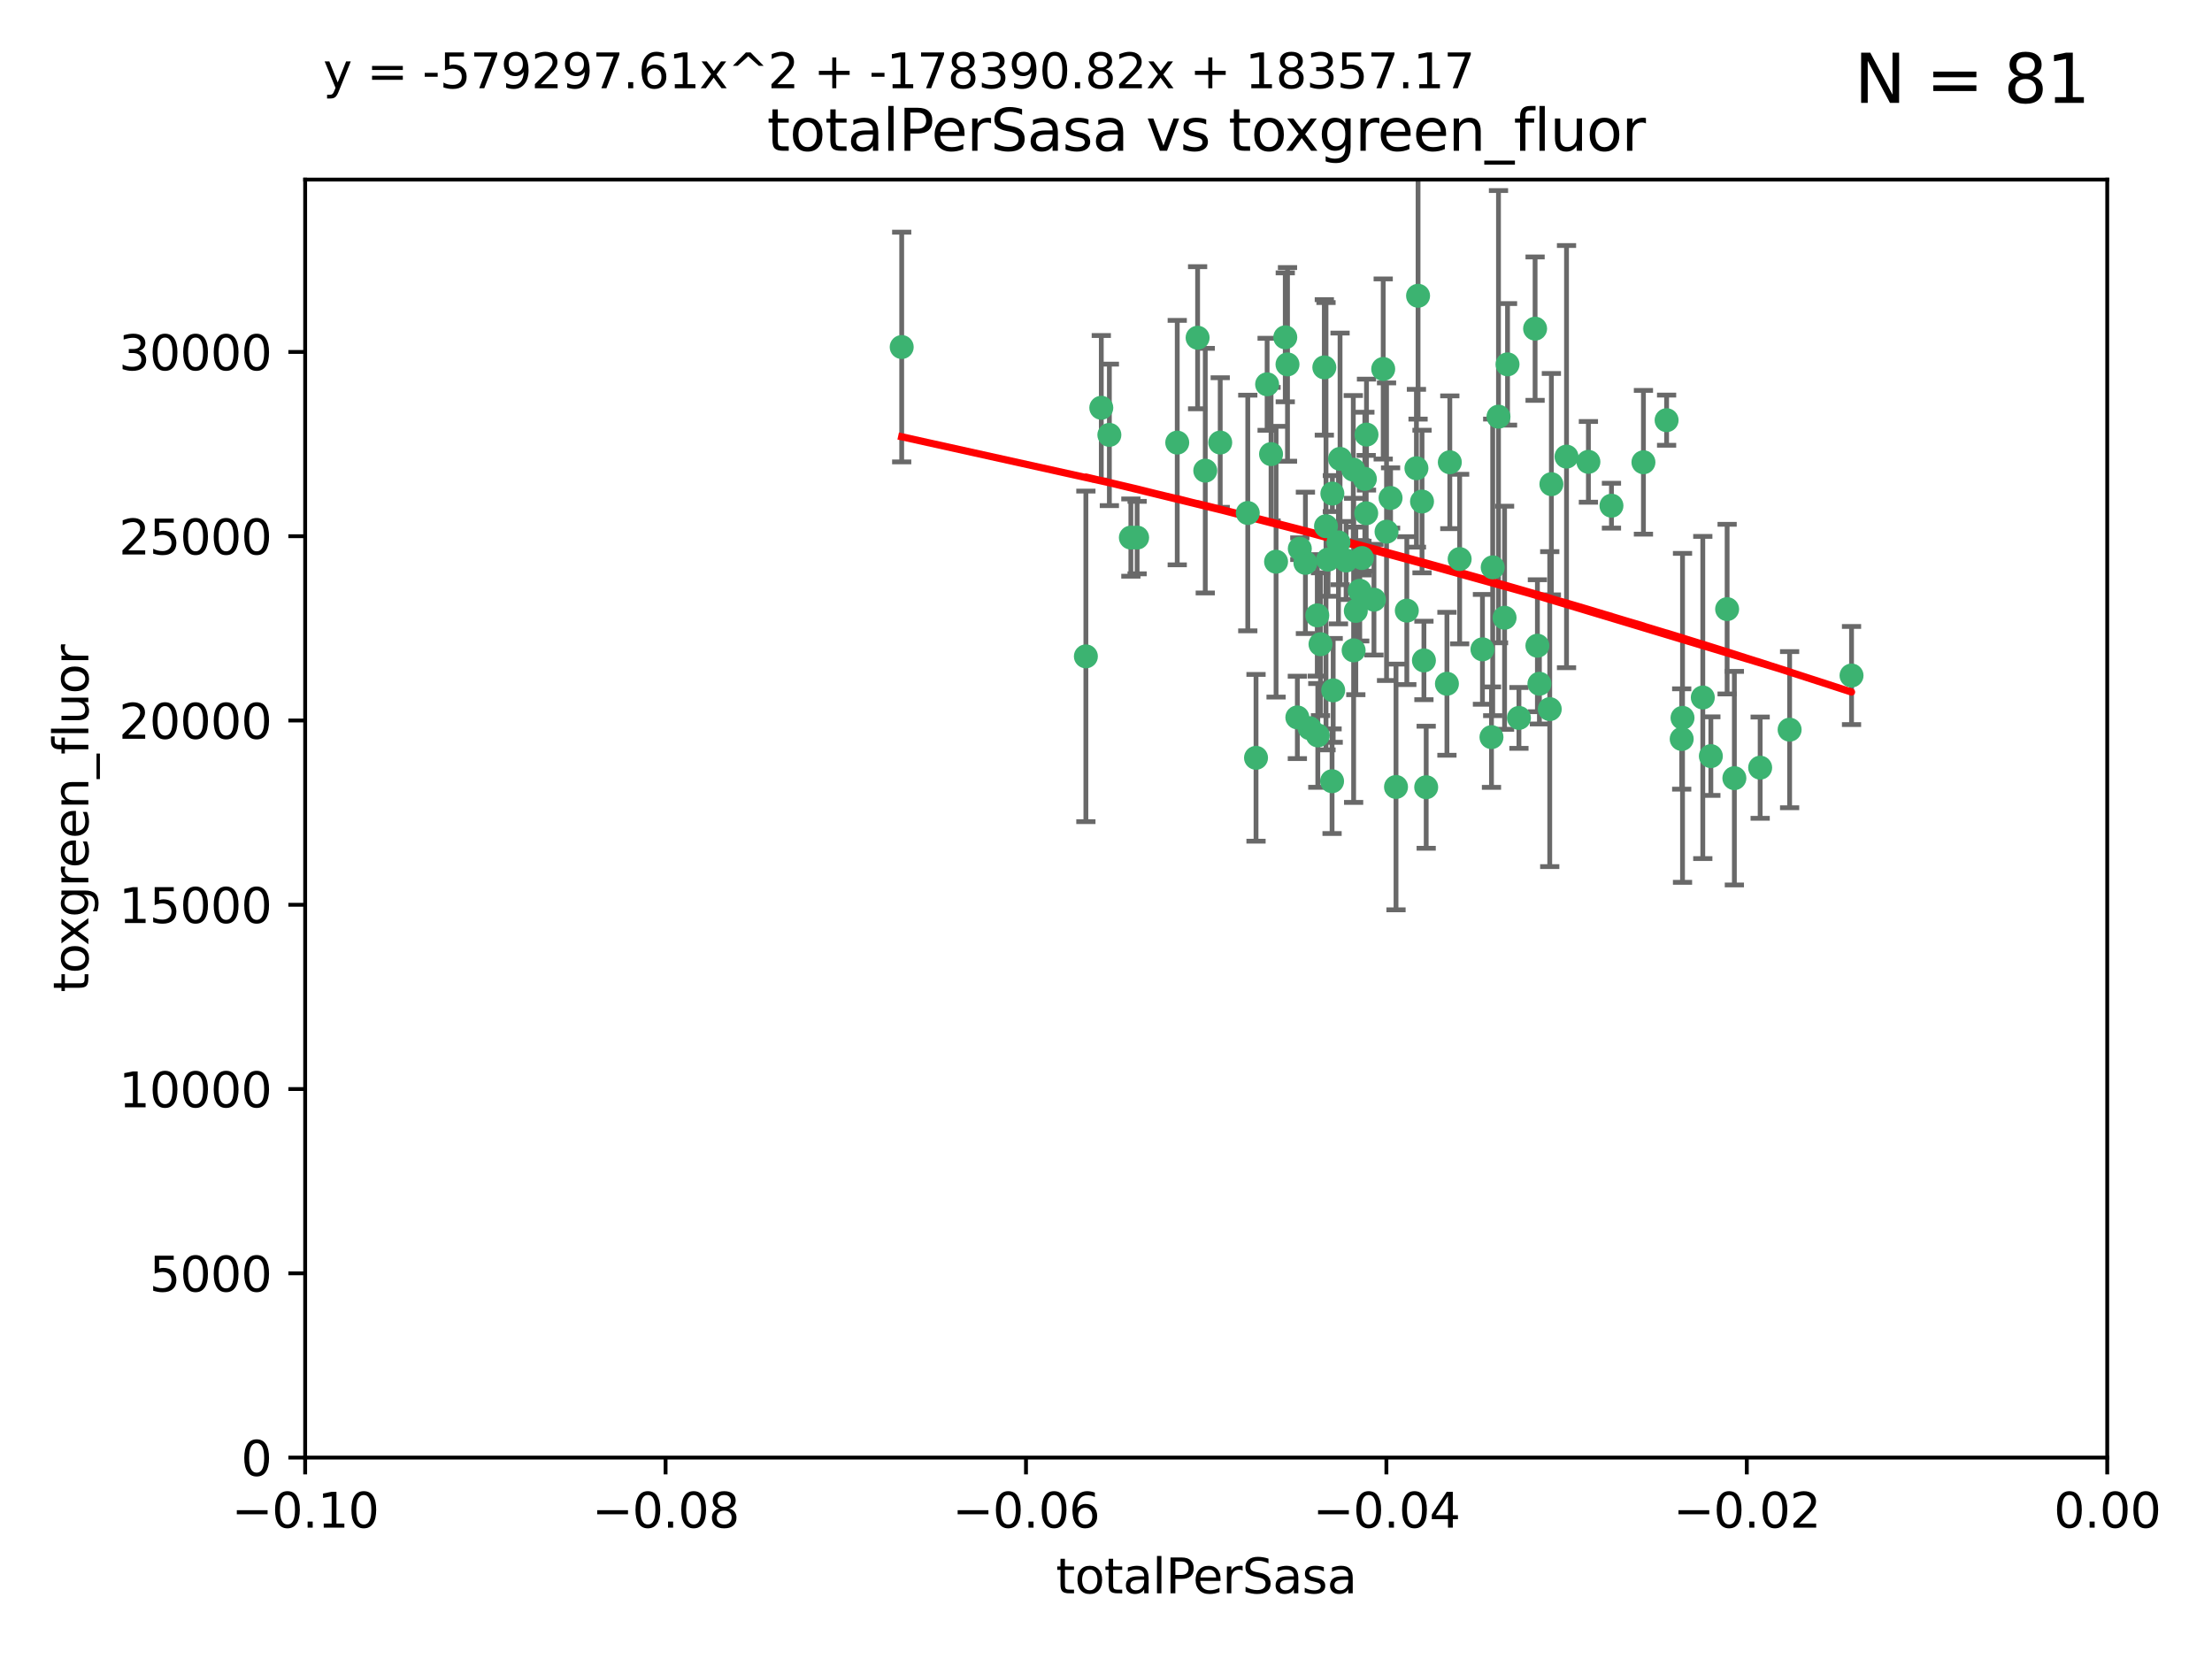 <?xml version="1.0" encoding="utf-8" standalone="no"?>
<!DOCTYPE svg PUBLIC "-//W3C//DTD SVG 1.1//EN"
  "http://www.w3.org/Graphics/SVG/1.1/DTD/svg11.dtd">
<svg xmlns:xlink="http://www.w3.org/1999/xlink" width="460.8pt" height="345.6pt" viewBox="0 0 460.8 345.6" xmlns="http://www.w3.org/2000/svg" version="1.1">
 <defs>
  <style type="text/css">*{stroke-linejoin: round; stroke-linecap: butt}</style>
 </defs>
 <g id="figure_1">
  <g id="patch_1">
   <path d="M 0 345.6 
L 460.8 345.6 
L 460.8 0 
L 0 0 
z
" style="fill: #ffffff"/>
  </g>
  <g id="axes_1">
   <g id="patch_2">
    <path d="M 63.571 303.64 
L 438.975 303.64 
L 438.975 37.411 
L 63.571 37.411 
z
" style="fill: #ffffff"/>
   </g>
   <g id="PathCollection_1">
    <defs>
     <path id="m32eea0e3fa" d="M 0 1.118 
C 0.297 1.118 0.581 1 0.791 0.791 
C 1 0.581 1.118 0.297 1.118 0 
C 1.118 -0.297 1 -0.581 0.791 -0.791 
C 0.581 -1 0.297 -1.118 0 -1.118 
C -0.297 -1.118 -0.581 -1 -0.791 -0.791 
C -1 -0.581 -1.118 -0.297 -1.118 0 
C -1.118 0.297 -1 0.581 -0.791 0.791 
C -0.581 1 -0.297 1.118 0 1.118 
z
" style="stroke: #3cb371"/>
    </defs>
    <g clip-path="url(#p57bdb7c1cc)">
     <use xlink:href="#m32eea0e3fa" x="187.841" y="72.294" style="fill: #3cb371; stroke: #3cb371"/>
     <use xlink:href="#m32eea0e3fa" x="235.58" y="111.988" style="fill: #3cb371; stroke: #3cb371"/>
     <use xlink:href="#m32eea0e3fa" x="226.209" y="136.733" style="fill: #3cb371; stroke: #3cb371"/>
     <use xlink:href="#m32eea0e3fa" x="268.211" y="75.908" style="fill: #3cb371; stroke: #3cb371"/>
     <use xlink:href="#m32eea0e3fa" x="231.102" y="90.592" style="fill: #3cb371; stroke: #3cb371"/>
     <use xlink:href="#m32eea0e3fa" x="254.195" y="92.187" style="fill: #3cb371; stroke: #3cb371"/>
     <use xlink:href="#m32eea0e3fa" x="251.08" y="98.046" style="fill: #3cb371; stroke: #3cb371"/>
     <use xlink:href="#m32eea0e3fa" x="275.085" y="134.2" style="fill: #3cb371; stroke: #3cb371"/>
     <use xlink:href="#m32eea0e3fa" x="236.883" y="111.99" style="fill: #3cb371; stroke: #3cb371"/>
     <use xlink:href="#m32eea0e3fa" x="229.42" y="84.946" style="fill: #3cb371; stroke: #3cb371"/>
     <use xlink:href="#m32eea0e3fa" x="263.965" y="80.055" style="fill: #3cb371; stroke: #3cb371"/>
     <use xlink:href="#m32eea0e3fa" x="274.414" y="128.194" style="fill: #3cb371; stroke: #3cb371"/>
     <use xlink:href="#m32eea0e3fa" x="275.882" y="76.534" style="fill: #3cb371; stroke: #3cb371"/>
     <use xlink:href="#m32eea0e3fa" x="281.916" y="97.835" style="fill: #3cb371; stroke: #3cb371"/>
     <use xlink:href="#m32eea0e3fa" x="249.484" y="70.355" style="fill: #3cb371; stroke: #3cb371"/>
     <use xlink:href="#m32eea0e3fa" x="261.652" y="157.866" style="fill: #3cb371; stroke: #3cb371"/>
     <use xlink:href="#m32eea0e3fa" x="270.262" y="149.45" style="fill: #3cb371; stroke: #3cb371"/>
     <use xlink:href="#m32eea0e3fa" x="276.23" y="109.622" style="fill: #3cb371; stroke: #3cb371"/>
     <use xlink:href="#m32eea0e3fa" x="276.649" y="116.577" style="fill: #3cb371; stroke: #3cb371"/>
     <use xlink:href="#m32eea0e3fa" x="284.327" y="99.763" style="fill: #3cb371; stroke: #3cb371"/>
     <use xlink:href="#m32eea0e3fa" x="278.828" y="112.982" style="fill: #3cb371; stroke: #3cb371"/>
     <use xlink:href="#m32eea0e3fa" x="284.603" y="106.925" style="fill: #3cb371; stroke: #3cb371"/>
     <use xlink:href="#m32eea0e3fa" x="267.746" y="70.271" style="fill: #3cb371; stroke: #3cb371"/>
     <use xlink:href="#m32eea0e3fa" x="283.714" y="116.252" style="fill: #3cb371; stroke: #3cb371"/>
     <use xlink:href="#m32eea0e3fa" x="245.241" y="92.203" style="fill: #3cb371; stroke: #3cb371"/>
     <use xlink:href="#m32eea0e3fa" x="295.068" y="97.545" style="fill: #3cb371; stroke: #3cb371"/>
     <use xlink:href="#m32eea0e3fa" x="283.258" y="123.063" style="fill: #3cb371; stroke: #3cb371"/>
     <use xlink:href="#m32eea0e3fa" x="282.441" y="127.26" style="fill: #3cb371; stroke: #3cb371"/>
     <use xlink:href="#m32eea0e3fa" x="272.826" y="151.693" style="fill: #3cb371; stroke: #3cb371"/>
     <use xlink:href="#m32eea0e3fa" x="290.815" y="163.936" style="fill: #3cb371; stroke: #3cb371"/>
     <use xlink:href="#m32eea0e3fa" x="296.232" y="104.476" style="fill: #3cb371; stroke: #3cb371"/>
     <use xlink:href="#m32eea0e3fa" x="288.842" y="110.762" style="fill: #3cb371; stroke: #3cb371"/>
     <use xlink:href="#m32eea0e3fa" x="281.985" y="135.482" style="fill: #3cb371; stroke: #3cb371"/>
     <use xlink:href="#m32eea0e3fa" x="277.728" y="143.815" style="fill: #3cb371; stroke: #3cb371"/>
     <use xlink:href="#m32eea0e3fa" x="289.681" y="103.738" style="fill: #3cb371; stroke: #3cb371"/>
     <use xlink:href="#m32eea0e3fa" x="280.418" y="116.762" style="fill: #3cb371; stroke: #3cb371"/>
     <use xlink:href="#m32eea0e3fa" x="288.148" y="76.865" style="fill: #3cb371; stroke: #3cb371"/>
     <use xlink:href="#m32eea0e3fa" x="295.409" y="61.614" style="fill: #3cb371; stroke: #3cb371"/>
     <use xlink:href="#m32eea0e3fa" x="302.023" y="96.299" style="fill: #3cb371; stroke: #3cb371"/>
     <use xlink:href="#m32eea0e3fa" x="310.702" y="153.559" style="fill: #3cb371; stroke: #3cb371"/>
     <use xlink:href="#m32eea0e3fa" x="277.556" y="102.821" style="fill: #3cb371; stroke: #3cb371"/>
     <use xlink:href="#m32eea0e3fa" x="264.783" y="94.6" style="fill: #3cb371; stroke: #3cb371"/>
     <use xlink:href="#m32eea0e3fa" x="277.493" y="162.741" style="fill: #3cb371; stroke: #3cb371"/>
     <use xlink:href="#m32eea0e3fa" x="279.158" y="95.593" style="fill: #3cb371; stroke: #3cb371"/>
     <use xlink:href="#m32eea0e3fa" x="271.942" y="117.254" style="fill: #3cb371; stroke: #3cb371"/>
     <use xlink:href="#m32eea0e3fa" x="335.696" y="105.344" style="fill: #3cb371; stroke: #3cb371"/>
     <use xlink:href="#m32eea0e3fa" x="293.065" y="127.204" style="fill: #3cb371; stroke: #3cb371"/>
     <use xlink:href="#m32eea0e3fa" x="319.789" y="68.463" style="fill: #3cb371; stroke: #3cb371"/>
     <use xlink:href="#m32eea0e3fa" x="314.046" y="75.9" style="fill: #3cb371; stroke: #3cb371"/>
     <use xlink:href="#m32eea0e3fa" x="274.522" y="153.201" style="fill: #3cb371; stroke: #3cb371"/>
     <use xlink:href="#m32eea0e3fa" x="265.828" y="117.014" style="fill: #3cb371; stroke: #3cb371"/>
     <use xlink:href="#m32eea0e3fa" x="296.63" y="137.58" style="fill: #3cb371; stroke: #3cb371"/>
     <use xlink:href="#m32eea0e3fa" x="301.422" y="142.442" style="fill: #3cb371; stroke: #3cb371"/>
     <use xlink:href="#m32eea0e3fa" x="270.774" y="114.302" style="fill: #3cb371; stroke: #3cb371"/>
     <use xlink:href="#m32eea0e3fa" x="284.666" y="90.534" style="fill: #3cb371; stroke: #3cb371"/>
     <use xlink:href="#m32eea0e3fa" x="316.423" y="149.553" style="fill: #3cb371; stroke: #3cb371"/>
     <use xlink:href="#m32eea0e3fa" x="286.223" y="124.926" style="fill: #3cb371; stroke: #3cb371"/>
     <use xlink:href="#m32eea0e3fa" x="323.182" y="100.862" style="fill: #3cb371; stroke: #3cb371"/>
     <use xlink:href="#m32eea0e3fa" x="259.935" y="106.867" style="fill: #3cb371; stroke: #3cb371"/>
     <use xlink:href="#m32eea0e3fa" x="310.958" y="118.19" style="fill: #3cb371; stroke: #3cb371"/>
     <use xlink:href="#m32eea0e3fa" x="320.689" y="142.44" style="fill: #3cb371; stroke: #3cb371"/>
     <use xlink:href="#m32eea0e3fa" x="320.27" y="134.514" style="fill: #3cb371; stroke: #3cb371"/>
     <use xlink:href="#m32eea0e3fa" x="308.822" y="135.269" style="fill: #3cb371; stroke: #3cb371"/>
     <use xlink:href="#m32eea0e3fa" x="312.163" y="86.8" style="fill: #3cb371; stroke: #3cb371"/>
     <use xlink:href="#m32eea0e3fa" x="342.358" y="96.298" style="fill: #3cb371; stroke: #3cb371"/>
     <use xlink:href="#m32eea0e3fa" x="313.43" y="128.689" style="fill: #3cb371; stroke: #3cb371"/>
     <use xlink:href="#m32eea0e3fa" x="322.84" y="147.723" style="fill: #3cb371; stroke: #3cb371"/>
     <use xlink:href="#m32eea0e3fa" x="297.102" y="163.993" style="fill: #3cb371; stroke: #3cb371"/>
     <use xlink:href="#m32eea0e3fa" x="326.335" y="95.121" style="fill: #3cb371; stroke: #3cb371"/>
     <use xlink:href="#m32eea0e3fa" x="330.894" y="96.211" style="fill: #3cb371; stroke: #3cb371"/>
     <use xlink:href="#m32eea0e3fa" x="350.5" y="149.542" style="fill: #3cb371; stroke: #3cb371"/>
     <use xlink:href="#m32eea0e3fa" x="350.329" y="153.944" style="fill: #3cb371; stroke: #3cb371"/>
     <use xlink:href="#m32eea0e3fa" x="347.183" y="87.531" style="fill: #3cb371; stroke: #3cb371"/>
     <use xlink:href="#m32eea0e3fa" x="356.402" y="157.513" style="fill: #3cb371; stroke: #3cb371"/>
     <use xlink:href="#m32eea0e3fa" x="304.073" y="116.464" style="fill: #3cb371; stroke: #3cb371"/>
     <use xlink:href="#m32eea0e3fa" x="372.811" y="152.004" style="fill: #3cb371; stroke: #3cb371"/>
     <use xlink:href="#m32eea0e3fa" x="359.792" y="126.892" style="fill: #3cb371; stroke: #3cb371"/>
     <use xlink:href="#m32eea0e3fa" x="354.724" y="145.3" style="fill: #3cb371; stroke: #3cb371"/>
     <use xlink:href="#m32eea0e3fa" x="361.301" y="162.105" style="fill: #3cb371; stroke: #3cb371"/>
     <use xlink:href="#m32eea0e3fa" x="385.708" y="140.722" style="fill: #3cb371; stroke: #3cb371"/>
     <use xlink:href="#m32eea0e3fa" x="366.674" y="159.917" style="fill: #3cb371; stroke: #3cb371"/>
    </g>
   </g>
   <g id="matplotlib.axis_1">
    <g id="xtick_1">
     <g id="line2d_1">
      <defs>
       <path id="m01a8e20e43" d="M 0 0 
L 0 3.5 
" style="stroke: #000000; stroke-width: 0.8"/>
      </defs>
      <g>
       <use xlink:href="#m01a8e20e43" x="63.571" y="303.64" style="stroke: #000000; stroke-width: 0.8"/>
      </g>
     </g>
     <g id="text_1">
      <!-- −0.10 -->
      <g transform="translate(48.249 318.238)scale(0.1 -0.1)">
       <defs>
        <path id="DejaVuSans-2212" d="M 678 2272 
L 4684 2272 
L 4684 1741 
L 678 1741 
L 678 2272 
z
" transform="scale(0.016)"/>
        <path id="DejaVuSans-30" d="M 2034 4250 
Q 1547 4250 1301 3770 
Q 1056 3291 1056 2328 
Q 1056 1369 1301 889 
Q 1547 409 2034 409 
Q 2525 409 2770 889 
Q 3016 1369 3016 2328 
Q 3016 3291 2770 3770 
Q 2525 4250 2034 4250 
z
M 2034 4750 
Q 2819 4750 3233 4129 
Q 3647 3509 3647 2328 
Q 3647 1150 3233 529 
Q 2819 -91 2034 -91 
Q 1250 -91 836 529 
Q 422 1150 422 2328 
Q 422 3509 836 4129 
Q 1250 4750 2034 4750 
z
" transform="scale(0.016)"/>
        <path id="DejaVuSans-2e" d="M 684 794 
L 1344 794 
L 1344 0 
L 684 0 
L 684 794 
z
" transform="scale(0.016)"/>
        <path id="DejaVuSans-31" d="M 794 531 
L 1825 531 
L 1825 4091 
L 703 3866 
L 703 4441 
L 1819 4666 
L 2450 4666 
L 2450 531 
L 3481 531 
L 3481 0 
L 794 0 
L 794 531 
z
" transform="scale(0.016)"/>
       </defs>
       <use xlink:href="#DejaVuSans-2212"/>
       <use xlink:href="#DejaVuSans-30" x="83.789"/>
       <use xlink:href="#DejaVuSans-2e" x="147.412"/>
       <use xlink:href="#DejaVuSans-31" x="179.199"/>
       <use xlink:href="#DejaVuSans-30" x="242.822"/>
      </g>
     </g>
    </g>
    <g id="xtick_2">
     <g id="line2d_2">
      <g>
       <use xlink:href="#m01a8e20e43" x="138.652" y="303.64" style="stroke: #000000; stroke-width: 0.8"/>
      </g>
     </g>
     <g id="text_2">
      <!-- −0.08 -->
      <g transform="translate(123.329 318.238)scale(0.1 -0.1)">
       <defs>
        <path id="DejaVuSans-38" d="M 2034 2216 
Q 1584 2216 1326 1975 
Q 1069 1734 1069 1313 
Q 1069 891 1326 650 
Q 1584 409 2034 409 
Q 2484 409 2743 651 
Q 3003 894 3003 1313 
Q 3003 1734 2745 1975 
Q 2488 2216 2034 2216 
z
M 1403 2484 
Q 997 2584 770 2862 
Q 544 3141 544 3541 
Q 544 4100 942 4425 
Q 1341 4750 2034 4750 
Q 2731 4750 3128 4425 
Q 3525 4100 3525 3541 
Q 3525 3141 3298 2862 
Q 3072 2584 2669 2484 
Q 3125 2378 3379 2068 
Q 3634 1759 3634 1313 
Q 3634 634 3220 271 
Q 2806 -91 2034 -91 
Q 1263 -91 848 271 
Q 434 634 434 1313 
Q 434 1759 690 2068 
Q 947 2378 1403 2484 
z
M 1172 3481 
Q 1172 3119 1398 2916 
Q 1625 2713 2034 2713 
Q 2441 2713 2670 2916 
Q 2900 3119 2900 3481 
Q 2900 3844 2670 4047 
Q 2441 4250 2034 4250 
Q 1625 4250 1398 4047 
Q 1172 3844 1172 3481 
z
" transform="scale(0.016)"/>
       </defs>
       <use xlink:href="#DejaVuSans-2212"/>
       <use xlink:href="#DejaVuSans-30" x="83.789"/>
       <use xlink:href="#DejaVuSans-2e" x="147.412"/>
       <use xlink:href="#DejaVuSans-30" x="179.199"/>
       <use xlink:href="#DejaVuSans-38" x="242.822"/>
      </g>
     </g>
    </g>
    <g id="xtick_3">
     <g id="line2d_3">
      <g>
       <use xlink:href="#m01a8e20e43" x="213.733" y="303.64" style="stroke: #000000; stroke-width: 0.8"/>
      </g>
     </g>
     <g id="text_3">
      <!-- −0.06 -->
      <g transform="translate(198.41 318.238)scale(0.1 -0.1)">
       <defs>
        <path id="DejaVuSans-36" d="M 2113 2584 
Q 1688 2584 1439 2293 
Q 1191 2003 1191 1497 
Q 1191 994 1439 701 
Q 1688 409 2113 409 
Q 2538 409 2786 701 
Q 3034 994 3034 1497 
Q 3034 2003 2786 2293 
Q 2538 2584 2113 2584 
z
M 3366 4563 
L 3366 3988 
Q 3128 4100 2886 4159 
Q 2644 4219 2406 4219 
Q 1781 4219 1451 3797 
Q 1122 3375 1075 2522 
Q 1259 2794 1537 2939 
Q 1816 3084 2150 3084 
Q 2853 3084 3261 2657 
Q 3669 2231 3669 1497 
Q 3669 778 3244 343 
Q 2819 -91 2113 -91 
Q 1303 -91 875 529 
Q 447 1150 447 2328 
Q 447 3434 972 4092 
Q 1497 4750 2381 4750 
Q 2619 4750 2861 4703 
Q 3103 4656 3366 4563 
z
" transform="scale(0.016)"/>
       </defs>
       <use xlink:href="#DejaVuSans-2212"/>
       <use xlink:href="#DejaVuSans-30" x="83.789"/>
       <use xlink:href="#DejaVuSans-2e" x="147.412"/>
       <use xlink:href="#DejaVuSans-30" x="179.199"/>
       <use xlink:href="#DejaVuSans-36" x="242.822"/>
      </g>
     </g>
    </g>
    <g id="xtick_4">
     <g id="line2d_4">
      <g>
       <use xlink:href="#m01a8e20e43" x="288.813" y="303.64" style="stroke: #000000; stroke-width: 0.8"/>
      </g>
     </g>
     <g id="text_4">
      <!-- −0.04 -->
      <g transform="translate(273.491 318.238)scale(0.1 -0.1)">
       <defs>
        <path id="DejaVuSans-34" d="M 2419 4116 
L 825 1625 
L 2419 1625 
L 2419 4116 
z
M 2253 4666 
L 3047 4666 
L 3047 1625 
L 3713 1625 
L 3713 1100 
L 3047 1100 
L 3047 0 
L 2419 0 
L 2419 1100 
L 313 1100 
L 313 1709 
L 2253 4666 
z
" transform="scale(0.016)"/>
       </defs>
       <use xlink:href="#DejaVuSans-2212"/>
       <use xlink:href="#DejaVuSans-30" x="83.789"/>
       <use xlink:href="#DejaVuSans-2e" x="147.412"/>
       <use xlink:href="#DejaVuSans-30" x="179.199"/>
       <use xlink:href="#DejaVuSans-34" x="242.822"/>
      </g>
     </g>
    </g>
    <g id="xtick_5">
     <g id="line2d_5">
      <g>
       <use xlink:href="#m01a8e20e43" x="363.894" y="303.64" style="stroke: #000000; stroke-width: 0.8"/>
      </g>
     </g>
     <g id="text_5">
      <!-- −0.02 -->
      <g transform="translate(348.572 318.238)scale(0.1 -0.1)">
       <defs>
        <path id="DejaVuSans-32" d="M 1228 531 
L 3431 531 
L 3431 0 
L 469 0 
L 469 531 
Q 828 903 1448 1529 
Q 2069 2156 2228 2338 
Q 2531 2678 2651 2914 
Q 2772 3150 2772 3378 
Q 2772 3750 2511 3984 
Q 2250 4219 1831 4219 
Q 1534 4219 1204 4116 
Q 875 4013 500 3803 
L 500 4441 
Q 881 4594 1212 4672 
Q 1544 4750 1819 4750 
Q 2544 4750 2975 4387 
Q 3406 4025 3406 3419 
Q 3406 3131 3298 2873 
Q 3191 2616 2906 2266 
Q 2828 2175 2409 1742 
Q 1991 1309 1228 531 
z
" transform="scale(0.016)"/>
       </defs>
       <use xlink:href="#DejaVuSans-2212"/>
       <use xlink:href="#DejaVuSans-30" x="83.789"/>
       <use xlink:href="#DejaVuSans-2e" x="147.412"/>
       <use xlink:href="#DejaVuSans-30" x="179.199"/>
       <use xlink:href="#DejaVuSans-32" x="242.822"/>
      </g>
     </g>
    </g>
    <g id="xtick_6">
     <g id="line2d_6">
      <g>
       <use xlink:href="#m01a8e20e43" x="438.975" y="303.64" style="stroke: #000000; stroke-width: 0.8"/>
      </g>
     </g>
     <g id="text_6">
      <!-- 0.00 -->
      <g transform="translate(427.842 318.238)scale(0.1 -0.1)">
       <use xlink:href="#DejaVuSans-30"/>
       <use xlink:href="#DejaVuSans-2e" x="63.623"/>
       <use xlink:href="#DejaVuSans-30" x="95.41"/>
       <use xlink:href="#DejaVuSans-30" x="159.033"/>
      </g>
     </g>
    </g>
    <g id="text_7">
     <!-- totalPerSasa -->
     <g transform="translate(219.968 331.917)scale(0.1 -0.1)">
      <defs>
       <path id="DejaVuSans-74" d="M 1172 4494 
L 1172 3500 
L 2356 3500 
L 2356 3053 
L 1172 3053 
L 1172 1153 
Q 1172 725 1289 603 
Q 1406 481 1766 481 
L 2356 481 
L 2356 0 
L 1766 0 
Q 1100 0 847 248 
Q 594 497 594 1153 
L 594 3053 
L 172 3053 
L 172 3500 
L 594 3500 
L 594 4494 
L 1172 4494 
z
" transform="scale(0.016)"/>
       <path id="DejaVuSans-6f" d="M 1959 3097 
Q 1497 3097 1228 2736 
Q 959 2375 959 1747 
Q 959 1119 1226 758 
Q 1494 397 1959 397 
Q 2419 397 2687 759 
Q 2956 1122 2956 1747 
Q 2956 2369 2687 2733 
Q 2419 3097 1959 3097 
z
M 1959 3584 
Q 2709 3584 3137 3096 
Q 3566 2609 3566 1747 
Q 3566 888 3137 398 
Q 2709 -91 1959 -91 
Q 1206 -91 779 398 
Q 353 888 353 1747 
Q 353 2609 779 3096 
Q 1206 3584 1959 3584 
z
" transform="scale(0.016)"/>
       <path id="DejaVuSans-61" d="M 2194 1759 
Q 1497 1759 1228 1600 
Q 959 1441 959 1056 
Q 959 750 1161 570 
Q 1363 391 1709 391 
Q 2188 391 2477 730 
Q 2766 1069 2766 1631 
L 2766 1759 
L 2194 1759 
z
M 3341 1997 
L 3341 0 
L 2766 0 
L 2766 531 
Q 2569 213 2275 61 
Q 1981 -91 1556 -91 
Q 1019 -91 701 211 
Q 384 513 384 1019 
Q 384 1609 779 1909 
Q 1175 2209 1959 2209 
L 2766 2209 
L 2766 2266 
Q 2766 2663 2505 2880 
Q 2244 3097 1772 3097 
Q 1472 3097 1187 3025 
Q 903 2953 641 2809 
L 641 3341 
Q 956 3463 1253 3523 
Q 1550 3584 1831 3584 
Q 2591 3584 2966 3190 
Q 3341 2797 3341 1997 
z
" transform="scale(0.016)"/>
       <path id="DejaVuSans-6c" d="M 603 4863 
L 1178 4863 
L 1178 0 
L 603 0 
L 603 4863 
z
" transform="scale(0.016)"/>
       <path id="DejaVuSans-50" d="M 1259 4147 
L 1259 2394 
L 2053 2394 
Q 2494 2394 2734 2622 
Q 2975 2850 2975 3272 
Q 2975 3691 2734 3919 
Q 2494 4147 2053 4147 
L 1259 4147 
z
M 628 4666 
L 2053 4666 
Q 2838 4666 3239 4311 
Q 3641 3956 3641 3272 
Q 3641 2581 3239 2228 
Q 2838 1875 2053 1875 
L 1259 1875 
L 1259 0 
L 628 0 
L 628 4666 
z
" transform="scale(0.016)"/>
       <path id="DejaVuSans-65" d="M 3597 1894 
L 3597 1613 
L 953 1613 
Q 991 1019 1311 708 
Q 1631 397 2203 397 
Q 2534 397 2845 478 
Q 3156 559 3463 722 
L 3463 178 
Q 3153 47 2828 -22 
Q 2503 -91 2169 -91 
Q 1331 -91 842 396 
Q 353 884 353 1716 
Q 353 2575 817 3079 
Q 1281 3584 2069 3584 
Q 2775 3584 3186 3129 
Q 3597 2675 3597 1894 
z
M 3022 2063 
Q 3016 2534 2758 2815 
Q 2500 3097 2075 3097 
Q 1594 3097 1305 2825 
Q 1016 2553 972 2059 
L 3022 2063 
z
" transform="scale(0.016)"/>
       <path id="DejaVuSans-72" d="M 2631 2963 
Q 2534 3019 2420 3045 
Q 2306 3072 2169 3072 
Q 1681 3072 1420 2755 
Q 1159 2438 1159 1844 
L 1159 0 
L 581 0 
L 581 3500 
L 1159 3500 
L 1159 2956 
Q 1341 3275 1631 3429 
Q 1922 3584 2338 3584 
Q 2397 3584 2469 3576 
Q 2541 3569 2628 3553 
L 2631 2963 
z
" transform="scale(0.016)"/>
       <path id="DejaVuSans-53" d="M 3425 4513 
L 3425 3897 
Q 3066 4069 2747 4153 
Q 2428 4238 2131 4238 
Q 1616 4238 1336 4038 
Q 1056 3838 1056 3469 
Q 1056 3159 1242 3001 
Q 1428 2844 1947 2747 
L 2328 2669 
Q 3034 2534 3370 2195 
Q 3706 1856 3706 1288 
Q 3706 609 3251 259 
Q 2797 -91 1919 -91 
Q 1588 -91 1214 -16 
Q 841 59 441 206 
L 441 856 
Q 825 641 1194 531 
Q 1563 422 1919 422 
Q 2459 422 2753 634 
Q 3047 847 3047 1241 
Q 3047 1584 2836 1778 
Q 2625 1972 2144 2069 
L 1759 2144 
Q 1053 2284 737 2584 
Q 422 2884 422 3419 
Q 422 4038 858 4394 
Q 1294 4750 2059 4750 
Q 2388 4750 2728 4690 
Q 3069 4631 3425 4513 
z
" transform="scale(0.016)"/>
       <path id="DejaVuSans-73" d="M 2834 3397 
L 2834 2853 
Q 2591 2978 2328 3040 
Q 2066 3103 1784 3103 
Q 1356 3103 1142 2972 
Q 928 2841 928 2578 
Q 928 2378 1081 2264 
Q 1234 2150 1697 2047 
L 1894 2003 
Q 2506 1872 2764 1633 
Q 3022 1394 3022 966 
Q 3022 478 2636 193 
Q 2250 -91 1575 -91 
Q 1294 -91 989 -36 
Q 684 19 347 128 
L 347 722 
Q 666 556 975 473 
Q 1284 391 1588 391 
Q 1994 391 2212 530 
Q 2431 669 2431 922 
Q 2431 1156 2273 1281 
Q 2116 1406 1581 1522 
L 1381 1569 
Q 847 1681 609 1914 
Q 372 2147 372 2553 
Q 372 3047 722 3315 
Q 1072 3584 1716 3584 
Q 2034 3584 2315 3537 
Q 2597 3491 2834 3397 
z
" transform="scale(0.016)"/>
      </defs>
      <use xlink:href="#DejaVuSans-74"/>
      <use xlink:href="#DejaVuSans-6f" x="39.209"/>
      <use xlink:href="#DejaVuSans-74" x="100.391"/>
      <use xlink:href="#DejaVuSans-61" x="139.6"/>
      <use xlink:href="#DejaVuSans-6c" x="200.879"/>
      <use xlink:href="#DejaVuSans-50" x="228.662"/>
      <use xlink:href="#DejaVuSans-65" x="285.34"/>
      <use xlink:href="#DejaVuSans-72" x="346.863"/>
      <use xlink:href="#DejaVuSans-53" x="387.977"/>
      <use xlink:href="#DejaVuSans-61" x="451.453"/>
      <use xlink:href="#DejaVuSans-73" x="512.732"/>
      <use xlink:href="#DejaVuSans-61" x="564.832"/>
     </g>
    </g>
   </g>
   <g id="matplotlib.axis_2">
    <g id="ytick_1">
     <g id="line2d_7">
      <defs>
       <path id="m4885d82192" d="M 0 0 
L -3.5 0 
" style="stroke: #000000; stroke-width: 0.8"/>
      </defs>
      <g>
       <use xlink:href="#m4885d82192" x="63.571" y="303.64" style="stroke: #000000; stroke-width: 0.8"/>
      </g>
     </g>
     <g id="text_8">
      <!-- 0 -->
      <g transform="translate(50.209 307.439)scale(0.1 -0.1)">
       <use xlink:href="#DejaVuSans-30"/>
      </g>
     </g>
    </g>
    <g id="ytick_2">
     <g id="line2d_8">
      <g>
       <use xlink:href="#m4885d82192" x="63.571" y="265.253" style="stroke: #000000; stroke-width: 0.8"/>
      </g>
     </g>
     <g id="text_9">
      <!-- 5000 -->
      <g transform="translate(31.121 269.052)scale(0.1 -0.1)">
       <defs>
        <path id="DejaVuSans-35" d="M 691 4666 
L 3169 4666 
L 3169 4134 
L 1269 4134 
L 1269 2991 
Q 1406 3038 1543 3061 
Q 1681 3084 1819 3084 
Q 2600 3084 3056 2656 
Q 3513 2228 3513 1497 
Q 3513 744 3044 326 
Q 2575 -91 1722 -91 
Q 1428 -91 1123 -41 
Q 819 9 494 109 
L 494 744 
Q 775 591 1075 516 
Q 1375 441 1709 441 
Q 2250 441 2565 725 
Q 2881 1009 2881 1497 
Q 2881 1984 2565 2268 
Q 2250 2553 1709 2553 
Q 1456 2553 1204 2497 
Q 953 2441 691 2322 
L 691 4666 
z
" transform="scale(0.016)"/>
       </defs>
       <use xlink:href="#DejaVuSans-35"/>
       <use xlink:href="#DejaVuSans-30" x="63.623"/>
       <use xlink:href="#DejaVuSans-30" x="127.246"/>
       <use xlink:href="#DejaVuSans-30" x="190.869"/>
      </g>
     </g>
    </g>
    <g id="ytick_3">
     <g id="line2d_9">
      <g>
       <use xlink:href="#m4885d82192" x="63.571" y="226.866" style="stroke: #000000; stroke-width: 0.8"/>
      </g>
     </g>
     <g id="text_10">
      <!-- 10000 -->
      <g transform="translate(24.759 230.665)scale(0.1 -0.1)">
       <use xlink:href="#DejaVuSans-31"/>
       <use xlink:href="#DejaVuSans-30" x="63.623"/>
       <use xlink:href="#DejaVuSans-30" x="127.246"/>
       <use xlink:href="#DejaVuSans-30" x="190.869"/>
       <use xlink:href="#DejaVuSans-30" x="254.492"/>
      </g>
     </g>
    </g>
    <g id="ytick_4">
     <g id="line2d_10">
      <g>
       <use xlink:href="#m4885d82192" x="63.571" y="188.479" style="stroke: #000000; stroke-width: 0.8"/>
      </g>
     </g>
     <g id="text_11">
      <!-- 15000 -->
      <g transform="translate(24.759 192.278)scale(0.1 -0.1)">
       <use xlink:href="#DejaVuSans-31"/>
       <use xlink:href="#DejaVuSans-35" x="63.623"/>
       <use xlink:href="#DejaVuSans-30" x="127.246"/>
       <use xlink:href="#DejaVuSans-30" x="190.869"/>
       <use xlink:href="#DejaVuSans-30" x="254.492"/>
      </g>
     </g>
    </g>
    <g id="ytick_5">
     <g id="line2d_11">
      <g>
       <use xlink:href="#m4885d82192" x="63.571" y="150.092" style="stroke: #000000; stroke-width: 0.8"/>
      </g>
     </g>
     <g id="text_12">
      <!-- 20000 -->
      <g transform="translate(24.759 153.891)scale(0.1 -0.1)">
       <use xlink:href="#DejaVuSans-32"/>
       <use xlink:href="#DejaVuSans-30" x="63.623"/>
       <use xlink:href="#DejaVuSans-30" x="127.246"/>
       <use xlink:href="#DejaVuSans-30" x="190.869"/>
       <use xlink:href="#DejaVuSans-30" x="254.492"/>
      </g>
     </g>
    </g>
    <g id="ytick_6">
     <g id="line2d_12">
      <g>
       <use xlink:href="#m4885d82192" x="63.571" y="111.705" style="stroke: #000000; stroke-width: 0.8"/>
      </g>
     </g>
     <g id="text_13">
      <!-- 25000 -->
      <g transform="translate(24.759 115.504)scale(0.1 -0.1)">
       <use xlink:href="#DejaVuSans-32"/>
       <use xlink:href="#DejaVuSans-35" x="63.623"/>
       <use xlink:href="#DejaVuSans-30" x="127.246"/>
       <use xlink:href="#DejaVuSans-30" x="190.869"/>
       <use xlink:href="#DejaVuSans-30" x="254.492"/>
      </g>
     </g>
    </g>
    <g id="ytick_7">
     <g id="line2d_13">
      <g>
       <use xlink:href="#m4885d82192" x="63.571" y="73.317" style="stroke: #000000; stroke-width: 0.8"/>
      </g>
     </g>
     <g id="text_14">
      <!-- 30000 -->
      <g transform="translate(24.759 77.117)scale(0.1 -0.1)">
       <defs>
        <path id="DejaVuSans-33" d="M 2597 2516 
Q 3050 2419 3304 2112 
Q 3559 1806 3559 1356 
Q 3559 666 3084 287 
Q 2609 -91 1734 -91 
Q 1441 -91 1130 -33 
Q 819 25 488 141 
L 488 750 
Q 750 597 1062 519 
Q 1375 441 1716 441 
Q 2309 441 2620 675 
Q 2931 909 2931 1356 
Q 2931 1769 2642 2001 
Q 2353 2234 1838 2234 
L 1294 2234 
L 1294 2753 
L 1863 2753 
Q 2328 2753 2575 2939 
Q 2822 3125 2822 3475 
Q 2822 3834 2567 4026 
Q 2313 4219 1838 4219 
Q 1578 4219 1281 4162 
Q 984 4106 628 3988 
L 628 4550 
Q 988 4650 1302 4700 
Q 1616 4750 1894 4750 
Q 2613 4750 3031 4423 
Q 3450 4097 3450 3541 
Q 3450 3153 3228 2886 
Q 3006 2619 2597 2516 
z
" transform="scale(0.016)"/>
       </defs>
       <use xlink:href="#DejaVuSans-33"/>
       <use xlink:href="#DejaVuSans-30" x="63.623"/>
       <use xlink:href="#DejaVuSans-30" x="127.246"/>
       <use xlink:href="#DejaVuSans-30" x="190.869"/>
       <use xlink:href="#DejaVuSans-30" x="254.492"/>
      </g>
     </g>
    </g>
    <g id="text_15">
     <!-- toxgreen_fluor -->
     <g transform="translate(18.401 206.72)rotate(-90)scale(0.1 -0.1)">
      <defs>
       <path id="DejaVuSans-78" d="M 3513 3500 
L 2247 1797 
L 3578 0 
L 2900 0 
L 1881 1375 
L 863 0 
L 184 0 
L 1544 1831 
L 300 3500 
L 978 3500 
L 1906 2253 
L 2834 3500 
L 3513 3500 
z
" transform="scale(0.016)"/>
       <path id="DejaVuSans-67" d="M 2906 1791 
Q 2906 2416 2648 2759 
Q 2391 3103 1925 3103 
Q 1463 3103 1205 2759 
Q 947 2416 947 1791 
Q 947 1169 1205 825 
Q 1463 481 1925 481 
Q 2391 481 2648 825 
Q 2906 1169 2906 1791 
z
M 3481 434 
Q 3481 -459 3084 -895 
Q 2688 -1331 1869 -1331 
Q 1566 -1331 1297 -1286 
Q 1028 -1241 775 -1147 
L 775 -588 
Q 1028 -725 1275 -790 
Q 1522 -856 1778 -856 
Q 2344 -856 2625 -561 
Q 2906 -266 2906 331 
L 2906 616 
Q 2728 306 2450 153 
Q 2172 0 1784 0 
Q 1141 0 747 490 
Q 353 981 353 1791 
Q 353 2603 747 3093 
Q 1141 3584 1784 3584 
Q 2172 3584 2450 3431 
Q 2728 3278 2906 2969 
L 2906 3500 
L 3481 3500 
L 3481 434 
z
" transform="scale(0.016)"/>
       <path id="DejaVuSans-6e" d="M 3513 2113 
L 3513 0 
L 2938 0 
L 2938 2094 
Q 2938 2591 2744 2837 
Q 2550 3084 2163 3084 
Q 1697 3084 1428 2787 
Q 1159 2491 1159 1978 
L 1159 0 
L 581 0 
L 581 3500 
L 1159 3500 
L 1159 2956 
Q 1366 3272 1645 3428 
Q 1925 3584 2291 3584 
Q 2894 3584 3203 3211 
Q 3513 2838 3513 2113 
z
" transform="scale(0.016)"/>
       <path id="DejaVuSans-5f" d="M 3263 -1063 
L 3263 -1509 
L -63 -1509 
L -63 -1063 
L 3263 -1063 
z
" transform="scale(0.016)"/>
       <path id="DejaVuSans-66" d="M 2375 4863 
L 2375 4384 
L 1825 4384 
Q 1516 4384 1395 4259 
Q 1275 4134 1275 3809 
L 1275 3500 
L 2222 3500 
L 2222 3053 
L 1275 3053 
L 1275 0 
L 697 0 
L 697 3053 
L 147 3053 
L 147 3500 
L 697 3500 
L 697 3744 
Q 697 4328 969 4595 
Q 1241 4863 1831 4863 
L 2375 4863 
z
" transform="scale(0.016)"/>
       <path id="DejaVuSans-75" d="M 544 1381 
L 544 3500 
L 1119 3500 
L 1119 1403 
Q 1119 906 1312 657 
Q 1506 409 1894 409 
Q 2359 409 2629 706 
Q 2900 1003 2900 1516 
L 2900 3500 
L 3475 3500 
L 3475 0 
L 2900 0 
L 2900 538 
Q 2691 219 2414 64 
Q 2138 -91 1772 -91 
Q 1169 -91 856 284 
Q 544 659 544 1381 
z
M 1991 3584 
L 1991 3584 
z
" transform="scale(0.016)"/>
      </defs>
      <use xlink:href="#DejaVuSans-74"/>
      <use xlink:href="#DejaVuSans-6f" x="39.209"/>
      <use xlink:href="#DejaVuSans-78" x="97.266"/>
      <use xlink:href="#DejaVuSans-67" x="156.445"/>
      <use xlink:href="#DejaVuSans-72" x="219.922"/>
      <use xlink:href="#DejaVuSans-65" x="258.785"/>
      <use xlink:href="#DejaVuSans-65" x="320.309"/>
      <use xlink:href="#DejaVuSans-6e" x="381.832"/>
      <use xlink:href="#DejaVuSans-5f" x="445.211"/>
      <use xlink:href="#DejaVuSans-66" x="495.211"/>
      <use xlink:href="#DejaVuSans-6c" x="530.416"/>
      <use xlink:href="#DejaVuSans-75" x="558.199"/>
      <use xlink:href="#DejaVuSans-6f" x="621.578"/>
      <use xlink:href="#DejaVuSans-72" x="682.76"/>
     </g>
    </g>
   </g>
   <g id="LineCollection_1">
    <path d="M 187.841 96.224 
L 187.841 48.364 
" clip-path="url(#p57bdb7c1cc)" style="fill: none; stroke: #696969"/>
    <path d="M 235.58 120.037 
L 235.58 103.94 
" clip-path="url(#p57bdb7c1cc)" style="fill: none; stroke: #696969"/>
    <path d="M 226.209 171.165 
L 226.209 102.302 
" clip-path="url(#p57bdb7c1cc)" style="fill: none; stroke: #696969"/>
    <path d="M 268.211 96.079 
L 268.211 55.738 
" clip-path="url(#p57bdb7c1cc)" style="fill: none; stroke: #696969"/>
    <path d="M 231.102 105.331 
L 231.102 75.853 
" clip-path="url(#p57bdb7c1cc)" style="fill: none; stroke: #696969"/>
    <path d="M 254.195 105.69 
L 254.195 78.685 
" clip-path="url(#p57bdb7c1cc)" style="fill: none; stroke: #696969"/>
    <path d="M 251.08 123.522 
L 251.08 72.57 
" clip-path="url(#p57bdb7c1cc)" style="fill: none; stroke: #696969"/>
    <path d="M 275.085 149.068 
L 275.085 119.332 
" clip-path="url(#p57bdb7c1cc)" style="fill: none; stroke: #696969"/>
    <path d="M 236.883 119.537 
L 236.883 104.443 
" clip-path="url(#p57bdb7c1cc)" style="fill: none; stroke: #696969"/>
    <path d="M 229.42 99.998 
L 229.42 69.895 
" clip-path="url(#p57bdb7c1cc)" style="fill: none; stroke: #696969"/>
    <path d="M 263.965 89.637 
L 263.965 70.473 
" clip-path="url(#p57bdb7c1cc)" style="fill: none; stroke: #696969"/>
    <path d="M 274.414 140.845 
L 274.414 115.543 
" clip-path="url(#p57bdb7c1cc)" style="fill: none; stroke: #696969"/>
    <path d="M 275.882 90.647 
L 275.882 62.421 
" clip-path="url(#p57bdb7c1cc)" style="fill: none; stroke: #696969"/>
    <path d="M 281.916 113.277 
L 281.916 82.393 
" clip-path="url(#p57bdb7c1cc)" style="fill: none; stroke: #696969"/>
    <path d="M 249.484 85.157 
L 249.484 55.552 
" clip-path="url(#p57bdb7c1cc)" style="fill: none; stroke: #696969"/>
    <path d="M 261.652 175.236 
L 261.652 140.495 
" clip-path="url(#p57bdb7c1cc)" style="fill: none; stroke: #696969"/>
    <path d="M 270.262 158.029 
L 270.262 140.871 
" clip-path="url(#p57bdb7c1cc)" style="fill: none; stroke: #696969"/>
    <path d="M 276.23 156.211 
L 276.23 63.032 
" clip-path="url(#p57bdb7c1cc)" style="fill: none; stroke: #696969"/>
    <path d="M 276.649 124.214 
L 276.649 108.94 
" clip-path="url(#p57bdb7c1cc)" style="fill: none; stroke: #696969"/>
    <path d="M 284.327 113.651 
L 284.327 85.875 
" clip-path="url(#p57bdb7c1cc)" style="fill: none; stroke: #696969"/>
    <path d="M 278.828 129.961 
L 278.828 96.004 
" clip-path="url(#p57bdb7c1cc)" style="fill: none; stroke: #696969"/>
    <path d="M 284.603 118.981 
L 284.603 94.869 
" clip-path="url(#p57bdb7c1cc)" style="fill: none; stroke: #696969"/>
    <path d="M 267.746 83.696 
L 267.746 56.846 
" clip-path="url(#p57bdb7c1cc)" style="fill: none; stroke: #696969"/>
    <path d="M 283.714 119.772 
L 283.714 112.733 
" clip-path="url(#p57bdb7c1cc)" style="fill: none; stroke: #696969"/>
    <path d="M 245.241 117.661 
L 245.241 66.744 
" clip-path="url(#p57bdb7c1cc)" style="fill: none; stroke: #696969"/>
    <path d="M 295.068 113.98 
L 295.068 81.111 
" clip-path="url(#p57bdb7c1cc)" style="fill: none; stroke: #696969"/>
    <path d="M 283.258 133.529 
L 283.258 112.598 
" clip-path="url(#p57bdb7c1cc)" style="fill: none; stroke: #696969"/>
    <path d="M 282.441 144.714 
L 282.441 109.807 
" clip-path="url(#p57bdb7c1cc)" style="fill: none; stroke: #696969"/>
    <path d="M 272.826 152.217 
L 272.826 151.168 
" clip-path="url(#p57bdb7c1cc)" style="fill: none; stroke: #696969"/>
    <path d="M 290.815 189.529 
L 290.815 138.343 
" clip-path="url(#p57bdb7c1cc)" style="fill: none; stroke: #696969"/>
    <path d="M 296.232 119.328 
L 296.232 89.623 
" clip-path="url(#p57bdb7c1cc)" style="fill: none; stroke: #696969"/>
    <path d="M 288.842 141.759 
L 288.842 79.766 
" clip-path="url(#p57bdb7c1cc)" style="fill: none; stroke: #696969"/>
    <path d="M 281.985 167.154 
L 281.985 103.809 
" clip-path="url(#p57bdb7c1cc)" style="fill: none; stroke: #696969"/>
    <path d="M 277.728 154.632 
L 277.728 132.999 
" clip-path="url(#p57bdb7c1cc)" style="fill: none; stroke: #696969"/>
    <path d="M 289.681 110.014 
L 289.681 97.461 
" clip-path="url(#p57bdb7c1cc)" style="fill: none; stroke: #696969"/>
    <path d="M 280.418 124.89 
L 280.418 108.635 
" clip-path="url(#p57bdb7c1cc)" style="fill: none; stroke: #696969"/>
    <path d="M 288.148 95.625 
L 288.148 58.105 
" clip-path="url(#p57bdb7c1cc)" style="fill: none; stroke: #696969"/>
    <path d="M 295.409 87.306 
L 295.409 35.922 
" clip-path="url(#p57bdb7c1cc)" style="fill: none; stroke: #696969"/>
    <path d="M 302.023 110.125 
L 302.023 82.473 
" clip-path="url(#p57bdb7c1cc)" style="fill: none; stroke: #696969"/>
    <path d="M 310.702 164.019 
L 310.702 143.098 
" clip-path="url(#p57bdb7c1cc)" style="fill: none; stroke: #696969"/>
    <path d="M 277.556 106.565 
L 277.556 99.077 
" clip-path="url(#p57bdb7c1cc)" style="fill: none; stroke: #696969"/>
    <path d="M 264.783 108.495 
L 264.783 80.704 
" clip-path="url(#p57bdb7c1cc)" style="fill: none; stroke: #696969"/>
    <path d="M 277.493 173.639 
L 277.493 151.843 
" clip-path="url(#p57bdb7c1cc)" style="fill: none; stroke: #696969"/>
    <path d="M 279.158 121.802 
L 279.158 69.385 
" clip-path="url(#p57bdb7c1cc)" style="fill: none; stroke: #696969"/>
    <path d="M 271.942 131.975 
L 271.942 102.532 
" clip-path="url(#p57bdb7c1cc)" style="fill: none; stroke: #696969"/>
    <path d="M 335.696 110.015 
L 335.696 100.672 
" clip-path="url(#p57bdb7c1cc)" style="fill: none; stroke: #696969"/>
    <path d="M 293.065 142.603 
L 293.065 111.805 
" clip-path="url(#p57bdb7c1cc)" style="fill: none; stroke: #696969"/>
    <path d="M 319.789 83.398 
L 319.789 53.528 
" clip-path="url(#p57bdb7c1cc)" style="fill: none; stroke: #696969"/>
    <path d="M 314.046 88.56 
L 314.046 63.241 
" clip-path="url(#p57bdb7c1cc)" style="fill: none; stroke: #696969"/>
    <path d="M 274.522 164.009 
L 274.522 142.393 
" clip-path="url(#p57bdb7c1cc)" style="fill: none; stroke: #696969"/>
    <path d="M 265.828 145.217 
L 265.828 88.811 
" clip-path="url(#p57bdb7c1cc)" style="fill: none; stroke: #696969"/>
    <path d="M 296.63 145.75 
L 296.63 129.411 
" clip-path="url(#p57bdb7c1cc)" style="fill: none; stroke: #696969"/>
    <path d="M 301.422 157.326 
L 301.422 127.559 
" clip-path="url(#p57bdb7c1cc)" style="fill: none; stroke: #696969"/>
    <path d="M 270.774 116.564 
L 270.774 112.041 
" clip-path="url(#p57bdb7c1cc)" style="fill: none; stroke: #696969"/>
    <path d="M 284.666 102.091 
L 284.666 78.978 
" clip-path="url(#p57bdb7c1cc)" style="fill: none; stroke: #696969"/>
    <path d="M 316.423 155.89 
L 316.423 143.216 
" clip-path="url(#p57bdb7c1cc)" style="fill: none; stroke: #696969"/>
    <path d="M 286.223 136.454 
L 286.223 113.398 
" clip-path="url(#p57bdb7c1cc)" style="fill: none; stroke: #696969"/>
    <path d="M 323.182 123.923 
L 323.182 77.801 
" clip-path="url(#p57bdb7c1cc)" style="fill: none; stroke: #696969"/>
    <path d="M 259.935 131.412 
L 259.935 82.321 
" clip-path="url(#p57bdb7c1cc)" style="fill: none; stroke: #696969"/>
    <path d="M 310.958 149.083 
L 310.958 87.298 
" clip-path="url(#p57bdb7c1cc)" style="fill: none; stroke: #696969"/>
    <path d="M 320.689 150.817 
L 320.689 134.064 
" clip-path="url(#p57bdb7c1cc)" style="fill: none; stroke: #696969"/>
    <path d="M 320.27 148.258 
L 320.27 120.77 
" clip-path="url(#p57bdb7c1cc)" style="fill: none; stroke: #696969"/>
    <path d="M 308.822 146.706 
L 308.822 123.831 
" clip-path="url(#p57bdb7c1cc)" style="fill: none; stroke: #696969"/>
    <path d="M 312.163 133.906 
L 312.163 39.694 
" clip-path="url(#p57bdb7c1cc)" style="fill: none; stroke: #696969"/>
    <path d="M 342.358 111.272 
L 342.358 81.324 
" clip-path="url(#p57bdb7c1cc)" style="fill: none; stroke: #696969"/>
    <path d="M 313.43 151.927 
L 313.43 105.45 
" clip-path="url(#p57bdb7c1cc)" style="fill: none; stroke: #696969"/>
    <path d="M 322.84 180.527 
L 322.84 114.919 
" clip-path="url(#p57bdb7c1cc)" style="fill: none; stroke: #696969"/>
    <path d="M 297.102 176.705 
L 297.102 151.281 
" clip-path="url(#p57bdb7c1cc)" style="fill: none; stroke: #696969"/>
    <path d="M 326.335 139.091 
L 326.335 51.151 
" clip-path="url(#p57bdb7c1cc)" style="fill: none; stroke: #696969"/>
    <path d="M 330.894 104.619 
L 330.894 87.804 
" clip-path="url(#p57bdb7c1cc)" style="fill: none; stroke: #696969"/>
    <path d="M 350.5 183.804 
L 350.5 115.28 
" clip-path="url(#p57bdb7c1cc)" style="fill: none; stroke: #696969"/>
    <path d="M 350.329 164.397 
L 350.329 143.491 
" clip-path="url(#p57bdb7c1cc)" style="fill: none; stroke: #696969"/>
    <path d="M 347.183 92.76 
L 347.183 82.303 
" clip-path="url(#p57bdb7c1cc)" style="fill: none; stroke: #696969"/>
    <path d="M 356.402 165.694 
L 356.402 149.332 
" clip-path="url(#p57bdb7c1cc)" style="fill: none; stroke: #696969"/>
    <path d="M 304.073 134.122 
L 304.073 98.805 
" clip-path="url(#p57bdb7c1cc)" style="fill: none; stroke: #696969"/>
    <path d="M 372.811 168.265 
L 372.811 135.742 
" clip-path="url(#p57bdb7c1cc)" style="fill: none; stroke: #696969"/>
    <path d="M 359.792 144.562 
L 359.792 109.222 
" clip-path="url(#p57bdb7c1cc)" style="fill: none; stroke: #696969"/>
    <path d="M 354.724 178.855 
L 354.724 111.745 
" clip-path="url(#p57bdb7c1cc)" style="fill: none; stroke: #696969"/>
    <path d="M 361.301 184.351 
L 361.301 139.86 
" clip-path="url(#p57bdb7c1cc)" style="fill: none; stroke: #696969"/>
    <path d="M 385.708 150.938 
L 385.708 130.506 
" clip-path="url(#p57bdb7c1cc)" style="fill: none; stroke: #696969"/>
    <path d="M 366.674 170.463 
L 366.674 149.371 
" clip-path="url(#p57bdb7c1cc)" style="fill: none; stroke: #696969"/>
   </g>
   <g id="line2d_14">
    <defs>
     <path id="m45eb0c7c2b" d="M 2 0 
L -2 -0 
" style="stroke: #696969"/>
    </defs>
    <g clip-path="url(#p57bdb7c1cc)">
     <use xlink:href="#m45eb0c7c2b" x="187.841" y="96.224" style="fill: #696969; stroke: #696969"/>
     <use xlink:href="#m45eb0c7c2b" x="235.58" y="120.037" style="fill: #696969; stroke: #696969"/>
     <use xlink:href="#m45eb0c7c2b" x="226.209" y="171.165" style="fill: #696969; stroke: #696969"/>
     <use xlink:href="#m45eb0c7c2b" x="268.211" y="96.079" style="fill: #696969; stroke: #696969"/>
     <use xlink:href="#m45eb0c7c2b" x="231.102" y="105.331" style="fill: #696969; stroke: #696969"/>
     <use xlink:href="#m45eb0c7c2b" x="254.195" y="105.69" style="fill: #696969; stroke: #696969"/>
     <use xlink:href="#m45eb0c7c2b" x="251.08" y="123.522" style="fill: #696969; stroke: #696969"/>
     <use xlink:href="#m45eb0c7c2b" x="275.085" y="149.068" style="fill: #696969; stroke: #696969"/>
     <use xlink:href="#m45eb0c7c2b" x="236.883" y="119.537" style="fill: #696969; stroke: #696969"/>
     <use xlink:href="#m45eb0c7c2b" x="229.42" y="99.998" style="fill: #696969; stroke: #696969"/>
     <use xlink:href="#m45eb0c7c2b" x="263.965" y="89.637" style="fill: #696969; stroke: #696969"/>
     <use xlink:href="#m45eb0c7c2b" x="274.414" y="140.845" style="fill: #696969; stroke: #696969"/>
     <use xlink:href="#m45eb0c7c2b" x="275.882" y="90.647" style="fill: #696969; stroke: #696969"/>
     <use xlink:href="#m45eb0c7c2b" x="281.916" y="113.277" style="fill: #696969; stroke: #696969"/>
     <use xlink:href="#m45eb0c7c2b" x="249.484" y="85.157" style="fill: #696969; stroke: #696969"/>
     <use xlink:href="#m45eb0c7c2b" x="261.652" y="175.236" style="fill: #696969; stroke: #696969"/>
     <use xlink:href="#m45eb0c7c2b" x="270.262" y="158.029" style="fill: #696969; stroke: #696969"/>
     <use xlink:href="#m45eb0c7c2b" x="276.23" y="156.211" style="fill: #696969; stroke: #696969"/>
     <use xlink:href="#m45eb0c7c2b" x="276.649" y="124.214" style="fill: #696969; stroke: #696969"/>
     <use xlink:href="#m45eb0c7c2b" x="284.327" y="113.651" style="fill: #696969; stroke: #696969"/>
     <use xlink:href="#m45eb0c7c2b" x="278.828" y="129.961" style="fill: #696969; stroke: #696969"/>
     <use xlink:href="#m45eb0c7c2b" x="284.603" y="118.981" style="fill: #696969; stroke: #696969"/>
     <use xlink:href="#m45eb0c7c2b" x="267.746" y="83.696" style="fill: #696969; stroke: #696969"/>
     <use xlink:href="#m45eb0c7c2b" x="283.714" y="119.772" style="fill: #696969; stroke: #696969"/>
     <use xlink:href="#m45eb0c7c2b" x="245.241" y="117.661" style="fill: #696969; stroke: #696969"/>
     <use xlink:href="#m45eb0c7c2b" x="295.068" y="113.98" style="fill: #696969; stroke: #696969"/>
     <use xlink:href="#m45eb0c7c2b" x="283.258" y="133.529" style="fill: #696969; stroke: #696969"/>
     <use xlink:href="#m45eb0c7c2b" x="282.441" y="144.714" style="fill: #696969; stroke: #696969"/>
     <use xlink:href="#m45eb0c7c2b" x="272.826" y="152.217" style="fill: #696969; stroke: #696969"/>
     <use xlink:href="#m45eb0c7c2b" x="290.815" y="189.529" style="fill: #696969; stroke: #696969"/>
     <use xlink:href="#m45eb0c7c2b" x="296.232" y="119.328" style="fill: #696969; stroke: #696969"/>
     <use xlink:href="#m45eb0c7c2b" x="288.842" y="141.759" style="fill: #696969; stroke: #696969"/>
     <use xlink:href="#m45eb0c7c2b" x="281.985" y="167.154" style="fill: #696969; stroke: #696969"/>
     <use xlink:href="#m45eb0c7c2b" x="277.728" y="154.632" style="fill: #696969; stroke: #696969"/>
     <use xlink:href="#m45eb0c7c2b" x="289.681" y="110.014" style="fill: #696969; stroke: #696969"/>
     <use xlink:href="#m45eb0c7c2b" x="280.418" y="124.89" style="fill: #696969; stroke: #696969"/>
     <use xlink:href="#m45eb0c7c2b" x="288.148" y="95.625" style="fill: #696969; stroke: #696969"/>
     <use xlink:href="#m45eb0c7c2b" x="295.409" y="87.306" style="fill: #696969; stroke: #696969"/>
     <use xlink:href="#m45eb0c7c2b" x="302.023" y="110.125" style="fill: #696969; stroke: #696969"/>
     <use xlink:href="#m45eb0c7c2b" x="310.702" y="164.019" style="fill: #696969; stroke: #696969"/>
     <use xlink:href="#m45eb0c7c2b" x="277.556" y="106.565" style="fill: #696969; stroke: #696969"/>
     <use xlink:href="#m45eb0c7c2b" x="264.783" y="108.495" style="fill: #696969; stroke: #696969"/>
     <use xlink:href="#m45eb0c7c2b" x="277.493" y="173.639" style="fill: #696969; stroke: #696969"/>
     <use xlink:href="#m45eb0c7c2b" x="279.158" y="121.802" style="fill: #696969; stroke: #696969"/>
     <use xlink:href="#m45eb0c7c2b" x="271.942" y="131.975" style="fill: #696969; stroke: #696969"/>
     <use xlink:href="#m45eb0c7c2b" x="335.696" y="110.015" style="fill: #696969; stroke: #696969"/>
     <use xlink:href="#m45eb0c7c2b" x="293.065" y="142.603" style="fill: #696969; stroke: #696969"/>
     <use xlink:href="#m45eb0c7c2b" x="319.789" y="83.398" style="fill: #696969; stroke: #696969"/>
     <use xlink:href="#m45eb0c7c2b" x="314.046" y="88.56" style="fill: #696969; stroke: #696969"/>
     <use xlink:href="#m45eb0c7c2b" x="274.522" y="164.009" style="fill: #696969; stroke: #696969"/>
     <use xlink:href="#m45eb0c7c2b" x="265.828" y="145.217" style="fill: #696969; stroke: #696969"/>
     <use xlink:href="#m45eb0c7c2b" x="296.63" y="145.75" style="fill: #696969; stroke: #696969"/>
     <use xlink:href="#m45eb0c7c2b" x="301.422" y="157.326" style="fill: #696969; stroke: #696969"/>
     <use xlink:href="#m45eb0c7c2b" x="270.774" y="116.564" style="fill: #696969; stroke: #696969"/>
     <use xlink:href="#m45eb0c7c2b" x="284.666" y="102.091" style="fill: #696969; stroke: #696969"/>
     <use xlink:href="#m45eb0c7c2b" x="316.423" y="155.89" style="fill: #696969; stroke: #696969"/>
     <use xlink:href="#m45eb0c7c2b" x="286.223" y="136.454" style="fill: #696969; stroke: #696969"/>
     <use xlink:href="#m45eb0c7c2b" x="323.182" y="123.923" style="fill: #696969; stroke: #696969"/>
     <use xlink:href="#m45eb0c7c2b" x="259.935" y="131.412" style="fill: #696969; stroke: #696969"/>
     <use xlink:href="#m45eb0c7c2b" x="310.958" y="149.083" style="fill: #696969; stroke: #696969"/>
     <use xlink:href="#m45eb0c7c2b" x="320.689" y="150.817" style="fill: #696969; stroke: #696969"/>
     <use xlink:href="#m45eb0c7c2b" x="320.27" y="148.258" style="fill: #696969; stroke: #696969"/>
     <use xlink:href="#m45eb0c7c2b" x="308.822" y="146.706" style="fill: #696969; stroke: #696969"/>
     <use xlink:href="#m45eb0c7c2b" x="312.163" y="133.906" style="fill: #696969; stroke: #696969"/>
     <use xlink:href="#m45eb0c7c2b" x="342.358" y="111.272" style="fill: #696969; stroke: #696969"/>
     <use xlink:href="#m45eb0c7c2b" x="313.43" y="151.927" style="fill: #696969; stroke: #696969"/>
     <use xlink:href="#m45eb0c7c2b" x="322.84" y="180.527" style="fill: #696969; stroke: #696969"/>
     <use xlink:href="#m45eb0c7c2b" x="297.102" y="176.705" style="fill: #696969; stroke: #696969"/>
     <use xlink:href="#m45eb0c7c2b" x="326.335" y="139.091" style="fill: #696969; stroke: #696969"/>
     <use xlink:href="#m45eb0c7c2b" x="330.894" y="104.619" style="fill: #696969; stroke: #696969"/>
     <use xlink:href="#m45eb0c7c2b" x="350.5" y="183.804" style="fill: #696969; stroke: #696969"/>
     <use xlink:href="#m45eb0c7c2b" x="350.329" y="164.397" style="fill: #696969; stroke: #696969"/>
     <use xlink:href="#m45eb0c7c2b" x="347.183" y="92.76" style="fill: #696969; stroke: #696969"/>
     <use xlink:href="#m45eb0c7c2b" x="356.402" y="165.694" style="fill: #696969; stroke: #696969"/>
     <use xlink:href="#m45eb0c7c2b" x="304.073" y="134.122" style="fill: #696969; stroke: #696969"/>
     <use xlink:href="#m45eb0c7c2b" x="372.811" y="168.265" style="fill: #696969; stroke: #696969"/>
     <use xlink:href="#m45eb0c7c2b" x="359.792" y="144.562" style="fill: #696969; stroke: #696969"/>
     <use xlink:href="#m45eb0c7c2b" x="354.724" y="178.855" style="fill: #696969; stroke: #696969"/>
     <use xlink:href="#m45eb0c7c2b" x="361.301" y="184.351" style="fill: #696969; stroke: #696969"/>
     <use xlink:href="#m45eb0c7c2b" x="385.708" y="150.938" style="fill: #696969; stroke: #696969"/>
     <use xlink:href="#m45eb0c7c2b" x="366.674" y="170.463" style="fill: #696969; stroke: #696969"/>
    </g>
   </g>
   <g id="line2d_15">
    <g clip-path="url(#p57bdb7c1cc)">
     <use xlink:href="#m45eb0c7c2b" x="187.841" y="48.364" style="fill: #696969; stroke: #696969"/>
     <use xlink:href="#m45eb0c7c2b" x="235.58" y="103.94" style="fill: #696969; stroke: #696969"/>
     <use xlink:href="#m45eb0c7c2b" x="226.209" y="102.302" style="fill: #696969; stroke: #696969"/>
     <use xlink:href="#m45eb0c7c2b" x="268.211" y="55.738" style="fill: #696969; stroke: #696969"/>
     <use xlink:href="#m45eb0c7c2b" x="231.102" y="75.853" style="fill: #696969; stroke: #696969"/>
     <use xlink:href="#m45eb0c7c2b" x="254.195" y="78.685" style="fill: #696969; stroke: #696969"/>
     <use xlink:href="#m45eb0c7c2b" x="251.08" y="72.57" style="fill: #696969; stroke: #696969"/>
     <use xlink:href="#m45eb0c7c2b" x="275.085" y="119.332" style="fill: #696969; stroke: #696969"/>
     <use xlink:href="#m45eb0c7c2b" x="236.883" y="104.443" style="fill: #696969; stroke: #696969"/>
     <use xlink:href="#m45eb0c7c2b" x="229.42" y="69.895" style="fill: #696969; stroke: #696969"/>
     <use xlink:href="#m45eb0c7c2b" x="263.965" y="70.473" style="fill: #696969; stroke: #696969"/>
     <use xlink:href="#m45eb0c7c2b" x="274.414" y="115.543" style="fill: #696969; stroke: #696969"/>
     <use xlink:href="#m45eb0c7c2b" x="275.882" y="62.421" style="fill: #696969; stroke: #696969"/>
     <use xlink:href="#m45eb0c7c2b" x="281.916" y="82.393" style="fill: #696969; stroke: #696969"/>
     <use xlink:href="#m45eb0c7c2b" x="249.484" y="55.552" style="fill: #696969; stroke: #696969"/>
     <use xlink:href="#m45eb0c7c2b" x="261.652" y="140.495" style="fill: #696969; stroke: #696969"/>
     <use xlink:href="#m45eb0c7c2b" x="270.262" y="140.871" style="fill: #696969; stroke: #696969"/>
     <use xlink:href="#m45eb0c7c2b" x="276.23" y="63.032" style="fill: #696969; stroke: #696969"/>
     <use xlink:href="#m45eb0c7c2b" x="276.649" y="108.94" style="fill: #696969; stroke: #696969"/>
     <use xlink:href="#m45eb0c7c2b" x="284.327" y="85.875" style="fill: #696969; stroke: #696969"/>
     <use xlink:href="#m45eb0c7c2b" x="278.828" y="96.004" style="fill: #696969; stroke: #696969"/>
     <use xlink:href="#m45eb0c7c2b" x="284.603" y="94.869" style="fill: #696969; stroke: #696969"/>
     <use xlink:href="#m45eb0c7c2b" x="267.746" y="56.846" style="fill: #696969; stroke: #696969"/>
     <use xlink:href="#m45eb0c7c2b" x="283.714" y="112.733" style="fill: #696969; stroke: #696969"/>
     <use xlink:href="#m45eb0c7c2b" x="245.241" y="66.744" style="fill: #696969; stroke: #696969"/>
     <use xlink:href="#m45eb0c7c2b" x="295.068" y="81.111" style="fill: #696969; stroke: #696969"/>
     <use xlink:href="#m45eb0c7c2b" x="283.258" y="112.598" style="fill: #696969; stroke: #696969"/>
     <use xlink:href="#m45eb0c7c2b" x="282.441" y="109.807" style="fill: #696969; stroke: #696969"/>
     <use xlink:href="#m45eb0c7c2b" x="272.826" y="151.168" style="fill: #696969; stroke: #696969"/>
     <use xlink:href="#m45eb0c7c2b" x="290.815" y="138.343" style="fill: #696969; stroke: #696969"/>
     <use xlink:href="#m45eb0c7c2b" x="296.232" y="89.623" style="fill: #696969; stroke: #696969"/>
     <use xlink:href="#m45eb0c7c2b" x="288.842" y="79.766" style="fill: #696969; stroke: #696969"/>
     <use xlink:href="#m45eb0c7c2b" x="281.985" y="103.809" style="fill: #696969; stroke: #696969"/>
     <use xlink:href="#m45eb0c7c2b" x="277.728" y="132.999" style="fill: #696969; stroke: #696969"/>
     <use xlink:href="#m45eb0c7c2b" x="289.681" y="97.461" style="fill: #696969; stroke: #696969"/>
     <use xlink:href="#m45eb0c7c2b" x="280.418" y="108.635" style="fill: #696969; stroke: #696969"/>
     <use xlink:href="#m45eb0c7c2b" x="288.148" y="58.105" style="fill: #696969; stroke: #696969"/>
     <use xlink:href="#m45eb0c7c2b" x="295.409" y="35.922" style="fill: #696969; stroke: #696969"/>
     <use xlink:href="#m45eb0c7c2b" x="302.023" y="82.473" style="fill: #696969; stroke: #696969"/>
     <use xlink:href="#m45eb0c7c2b" x="310.702" y="143.098" style="fill: #696969; stroke: #696969"/>
     <use xlink:href="#m45eb0c7c2b" x="277.556" y="99.077" style="fill: #696969; stroke: #696969"/>
     <use xlink:href="#m45eb0c7c2b" x="264.783" y="80.704" style="fill: #696969; stroke: #696969"/>
     <use xlink:href="#m45eb0c7c2b" x="277.493" y="151.843" style="fill: #696969; stroke: #696969"/>
     <use xlink:href="#m45eb0c7c2b" x="279.158" y="69.385" style="fill: #696969; stroke: #696969"/>
     <use xlink:href="#m45eb0c7c2b" x="271.942" y="102.532" style="fill: #696969; stroke: #696969"/>
     <use xlink:href="#m45eb0c7c2b" x="335.696" y="100.672" style="fill: #696969; stroke: #696969"/>
     <use xlink:href="#m45eb0c7c2b" x="293.065" y="111.805" style="fill: #696969; stroke: #696969"/>
     <use xlink:href="#m45eb0c7c2b" x="319.789" y="53.528" style="fill: #696969; stroke: #696969"/>
     <use xlink:href="#m45eb0c7c2b" x="314.046" y="63.241" style="fill: #696969; stroke: #696969"/>
     <use xlink:href="#m45eb0c7c2b" x="274.522" y="142.393" style="fill: #696969; stroke: #696969"/>
     <use xlink:href="#m45eb0c7c2b" x="265.828" y="88.811" style="fill: #696969; stroke: #696969"/>
     <use xlink:href="#m45eb0c7c2b" x="296.63" y="129.411" style="fill: #696969; stroke: #696969"/>
     <use xlink:href="#m45eb0c7c2b" x="301.422" y="127.559" style="fill: #696969; stroke: #696969"/>
     <use xlink:href="#m45eb0c7c2b" x="270.774" y="112.041" style="fill: #696969; stroke: #696969"/>
     <use xlink:href="#m45eb0c7c2b" x="284.666" y="78.978" style="fill: #696969; stroke: #696969"/>
     <use xlink:href="#m45eb0c7c2b" x="316.423" y="143.216" style="fill: #696969; stroke: #696969"/>
     <use xlink:href="#m45eb0c7c2b" x="286.223" y="113.398" style="fill: #696969; stroke: #696969"/>
     <use xlink:href="#m45eb0c7c2b" x="323.182" y="77.801" style="fill: #696969; stroke: #696969"/>
     <use xlink:href="#m45eb0c7c2b" x="259.935" y="82.321" style="fill: #696969; stroke: #696969"/>
     <use xlink:href="#m45eb0c7c2b" x="310.958" y="87.298" style="fill: #696969; stroke: #696969"/>
     <use xlink:href="#m45eb0c7c2b" x="320.689" y="134.064" style="fill: #696969; stroke: #696969"/>
     <use xlink:href="#m45eb0c7c2b" x="320.27" y="120.77" style="fill: #696969; stroke: #696969"/>
     <use xlink:href="#m45eb0c7c2b" x="308.822" y="123.831" style="fill: #696969; stroke: #696969"/>
     <use xlink:href="#m45eb0c7c2b" x="312.163" y="39.694" style="fill: #696969; stroke: #696969"/>
     <use xlink:href="#m45eb0c7c2b" x="342.358" y="81.324" style="fill: #696969; stroke: #696969"/>
     <use xlink:href="#m45eb0c7c2b" x="313.43" y="105.45" style="fill: #696969; stroke: #696969"/>
     <use xlink:href="#m45eb0c7c2b" x="322.84" y="114.919" style="fill: #696969; stroke: #696969"/>
     <use xlink:href="#m45eb0c7c2b" x="297.102" y="151.281" style="fill: #696969; stroke: #696969"/>
     <use xlink:href="#m45eb0c7c2b" x="326.335" y="51.151" style="fill: #696969; stroke: #696969"/>
     <use xlink:href="#m45eb0c7c2b" x="330.894" y="87.804" style="fill: #696969; stroke: #696969"/>
     <use xlink:href="#m45eb0c7c2b" x="350.5" y="115.28" style="fill: #696969; stroke: #696969"/>
     <use xlink:href="#m45eb0c7c2b" x="350.329" y="143.491" style="fill: #696969; stroke: #696969"/>
     <use xlink:href="#m45eb0c7c2b" x="347.183" y="82.303" style="fill: #696969; stroke: #696969"/>
     <use xlink:href="#m45eb0c7c2b" x="356.402" y="149.332" style="fill: #696969; stroke: #696969"/>
     <use xlink:href="#m45eb0c7c2b" x="304.073" y="98.805" style="fill: #696969; stroke: #696969"/>
     <use xlink:href="#m45eb0c7c2b" x="372.811" y="135.742" style="fill: #696969; stroke: #696969"/>
     <use xlink:href="#m45eb0c7c2b" x="359.792" y="109.222" style="fill: #696969; stroke: #696969"/>
     <use xlink:href="#m45eb0c7c2b" x="354.724" y="111.745" style="fill: #696969; stroke: #696969"/>
     <use xlink:href="#m45eb0c7c2b" x="361.301" y="139.86" style="fill: #696969; stroke: #696969"/>
     <use xlink:href="#m45eb0c7c2b" x="385.708" y="130.506" style="fill: #696969; stroke: #696969"/>
     <use xlink:href="#m45eb0c7c2b" x="366.674" y="149.371" style="fill: #696969; stroke: #696969"/>
    </g>
   </g>
   <g id="line2d_16">
    <path d="M 187.841 90.987 
L 235.58 101.556 
L 226.209 99.368 
L 268.211 109.607 
L 231.102 100.503 
L 254.195 106.067 
L 251.08 105.297 
L 275.085 111.389 
L 236.883 101.864 
L 229.42 100.111 
L 263.965 108.522 
L 274.414 111.214 
L 275.882 111.598 
L 281.916 113.19 
L 249.484 104.904 
L 261.652 107.935 
L 270.262 110.136 
L 276.23 111.689 
L 276.649 111.799 
L 284.327 113.832 
L 278.828 112.372 
L 284.603 113.906 
L 267.746 109.488 
L 283.714 113.668 
L 245.241 103.869 
L 295.068 116.739 
L 283.258 113.546 
L 282.441 113.329 
L 272.826 110.8 
L 290.815 115.579 
L 296.232 117.058 
L 288.842 115.045 
L 281.985 113.208 
L 277.728 112.082 
L 289.681 115.272 
L 280.418 112.792 
L 288.148 114.858 
L 295.409 116.832 
L 302.023 118.659 
L 310.702 121.099 
L 277.556 112.037 
L 264.783 108.73 
L 277.493 112.02 
L 279.158 112.459 
L 271.942 110.571 
L 335.696 128.391 
L 293.065 116.191 
L 319.789 123.705 
L 314.046 122.052 
L 274.522 111.242 
L 265.828 108.997 
L 296.63 117.167 
L 301.422 118.492 
L 270.774 110.268 
L 284.666 113.922 
L 316.423 122.734 
L 286.223 114.34 
L 323.182 124.691 
L 259.935 107.502 
L 310.958 121.172 
L 320.689 123.966 
L 320.27 123.844 
L 308.822 120.567 
L 312.163 121.515 
L 342.358 130.402 
L 313.43 121.876 
L 322.84 124.591 
L 297.102 117.297 
L 326.335 125.614 
L 330.894 126.96 
L 350.5 132.896 
L 350.329 132.844 
L 347.183 131.875 
L 356.402 134.731 
L 304.073 119.231 
L 372.811 139.947 
L 359.792 135.795 
L 354.724 134.207 
L 361.301 136.271 
L 385.708 144.166 
L 366.674 137.977 
" clip-path="url(#p57bdb7c1cc)" style="fill: none; stroke: #ff0000; stroke-width: 1.5; stroke-linecap: square"/>
   </g>
   <g id="line2d_17">
    <defs>
     <path id="mc7554a4a9b" d="M 0 2 
C 0.53 2 1.039 1.789 1.414 1.414 
C 1.789 1.039 2 0.53 2 0 
C 2 -0.53 1.789 -1.039 1.414 -1.414 
C 1.039 -1.789 0.53 -2 0 -2 
C -0.53 -2 -1.039 -1.789 -1.414 -1.414 
C -1.789 -1.039 -2 -0.53 -2 0 
C -2 0.53 -1.789 1.039 -1.414 1.414 
C -1.039 1.789 -0.53 2 0 2 
z
" style="stroke: #3cb371"/>
    </defs>
    <g clip-path="url(#p57bdb7c1cc)">
     <use xlink:href="#mc7554a4a9b" x="187.841" y="72.294" style="fill: #3cb371; stroke: #3cb371"/>
     <use xlink:href="#mc7554a4a9b" x="235.58" y="111.988" style="fill: #3cb371; stroke: #3cb371"/>
     <use xlink:href="#mc7554a4a9b" x="226.209" y="136.733" style="fill: #3cb371; stroke: #3cb371"/>
     <use xlink:href="#mc7554a4a9b" x="268.211" y="75.908" style="fill: #3cb371; stroke: #3cb371"/>
     <use xlink:href="#mc7554a4a9b" x="231.102" y="90.592" style="fill: #3cb371; stroke: #3cb371"/>
     <use xlink:href="#mc7554a4a9b" x="254.195" y="92.187" style="fill: #3cb371; stroke: #3cb371"/>
     <use xlink:href="#mc7554a4a9b" x="251.08" y="98.046" style="fill: #3cb371; stroke: #3cb371"/>
     <use xlink:href="#mc7554a4a9b" x="275.085" y="134.2" style="fill: #3cb371; stroke: #3cb371"/>
     <use xlink:href="#mc7554a4a9b" x="236.883" y="111.99" style="fill: #3cb371; stroke: #3cb371"/>
     <use xlink:href="#mc7554a4a9b" x="229.42" y="84.946" style="fill: #3cb371; stroke: #3cb371"/>
     <use xlink:href="#mc7554a4a9b" x="263.965" y="80.055" style="fill: #3cb371; stroke: #3cb371"/>
     <use xlink:href="#mc7554a4a9b" x="274.414" y="128.194" style="fill: #3cb371; stroke: #3cb371"/>
     <use xlink:href="#mc7554a4a9b" x="275.882" y="76.534" style="fill: #3cb371; stroke: #3cb371"/>
     <use xlink:href="#mc7554a4a9b" x="281.916" y="97.835" style="fill: #3cb371; stroke: #3cb371"/>
     <use xlink:href="#mc7554a4a9b" x="249.484" y="70.355" style="fill: #3cb371; stroke: #3cb371"/>
     <use xlink:href="#mc7554a4a9b" x="261.652" y="157.866" style="fill: #3cb371; stroke: #3cb371"/>
     <use xlink:href="#mc7554a4a9b" x="270.262" y="149.45" style="fill: #3cb371; stroke: #3cb371"/>
     <use xlink:href="#mc7554a4a9b" x="276.23" y="109.622" style="fill: #3cb371; stroke: #3cb371"/>
     <use xlink:href="#mc7554a4a9b" x="276.649" y="116.577" style="fill: #3cb371; stroke: #3cb371"/>
     <use xlink:href="#mc7554a4a9b" x="284.327" y="99.763" style="fill: #3cb371; stroke: #3cb371"/>
     <use xlink:href="#mc7554a4a9b" x="278.828" y="112.982" style="fill: #3cb371; stroke: #3cb371"/>
     <use xlink:href="#mc7554a4a9b" x="284.603" y="106.925" style="fill: #3cb371; stroke: #3cb371"/>
     <use xlink:href="#mc7554a4a9b" x="267.746" y="70.271" style="fill: #3cb371; stroke: #3cb371"/>
     <use xlink:href="#mc7554a4a9b" x="283.714" y="116.252" style="fill: #3cb371; stroke: #3cb371"/>
     <use xlink:href="#mc7554a4a9b" x="245.241" y="92.203" style="fill: #3cb371; stroke: #3cb371"/>
     <use xlink:href="#mc7554a4a9b" x="295.068" y="97.545" style="fill: #3cb371; stroke: #3cb371"/>
     <use xlink:href="#mc7554a4a9b" x="283.258" y="123.063" style="fill: #3cb371; stroke: #3cb371"/>
     <use xlink:href="#mc7554a4a9b" x="282.441" y="127.26" style="fill: #3cb371; stroke: #3cb371"/>
     <use xlink:href="#mc7554a4a9b" x="272.826" y="151.693" style="fill: #3cb371; stroke: #3cb371"/>
     <use xlink:href="#mc7554a4a9b" x="290.815" y="163.936" style="fill: #3cb371; stroke: #3cb371"/>
     <use xlink:href="#mc7554a4a9b" x="296.232" y="104.476" style="fill: #3cb371; stroke: #3cb371"/>
     <use xlink:href="#mc7554a4a9b" x="288.842" y="110.762" style="fill: #3cb371; stroke: #3cb371"/>
     <use xlink:href="#mc7554a4a9b" x="281.985" y="135.482" style="fill: #3cb371; stroke: #3cb371"/>
     <use xlink:href="#mc7554a4a9b" x="277.728" y="143.815" style="fill: #3cb371; stroke: #3cb371"/>
     <use xlink:href="#mc7554a4a9b" x="289.681" y="103.738" style="fill: #3cb371; stroke: #3cb371"/>
     <use xlink:href="#mc7554a4a9b" x="280.418" y="116.762" style="fill: #3cb371; stroke: #3cb371"/>
     <use xlink:href="#mc7554a4a9b" x="288.148" y="76.865" style="fill: #3cb371; stroke: #3cb371"/>
     <use xlink:href="#mc7554a4a9b" x="295.409" y="61.614" style="fill: #3cb371; stroke: #3cb371"/>
     <use xlink:href="#mc7554a4a9b" x="302.023" y="96.299" style="fill: #3cb371; stroke: #3cb371"/>
     <use xlink:href="#mc7554a4a9b" x="310.702" y="153.559" style="fill: #3cb371; stroke: #3cb371"/>
     <use xlink:href="#mc7554a4a9b" x="277.556" y="102.821" style="fill: #3cb371; stroke: #3cb371"/>
     <use xlink:href="#mc7554a4a9b" x="264.783" y="94.6" style="fill: #3cb371; stroke: #3cb371"/>
     <use xlink:href="#mc7554a4a9b" x="277.493" y="162.741" style="fill: #3cb371; stroke: #3cb371"/>
     <use xlink:href="#mc7554a4a9b" x="279.158" y="95.593" style="fill: #3cb371; stroke: #3cb371"/>
     <use xlink:href="#mc7554a4a9b" x="271.942" y="117.254" style="fill: #3cb371; stroke: #3cb371"/>
     <use xlink:href="#mc7554a4a9b" x="335.696" y="105.344" style="fill: #3cb371; stroke: #3cb371"/>
     <use xlink:href="#mc7554a4a9b" x="293.065" y="127.204" style="fill: #3cb371; stroke: #3cb371"/>
     <use xlink:href="#mc7554a4a9b" x="319.789" y="68.463" style="fill: #3cb371; stroke: #3cb371"/>
     <use xlink:href="#mc7554a4a9b" x="314.046" y="75.9" style="fill: #3cb371; stroke: #3cb371"/>
     <use xlink:href="#mc7554a4a9b" x="274.522" y="153.201" style="fill: #3cb371; stroke: #3cb371"/>
     <use xlink:href="#mc7554a4a9b" x="265.828" y="117.014" style="fill: #3cb371; stroke: #3cb371"/>
     <use xlink:href="#mc7554a4a9b" x="296.63" y="137.58" style="fill: #3cb371; stroke: #3cb371"/>
     <use xlink:href="#mc7554a4a9b" x="301.422" y="142.442" style="fill: #3cb371; stroke: #3cb371"/>
     <use xlink:href="#mc7554a4a9b" x="270.774" y="114.302" style="fill: #3cb371; stroke: #3cb371"/>
     <use xlink:href="#mc7554a4a9b" x="284.666" y="90.534" style="fill: #3cb371; stroke: #3cb371"/>
     <use xlink:href="#mc7554a4a9b" x="316.423" y="149.553" style="fill: #3cb371; stroke: #3cb371"/>
     <use xlink:href="#mc7554a4a9b" x="286.223" y="124.926" style="fill: #3cb371; stroke: #3cb371"/>
     <use xlink:href="#mc7554a4a9b" x="323.182" y="100.862" style="fill: #3cb371; stroke: #3cb371"/>
     <use xlink:href="#mc7554a4a9b" x="259.935" y="106.867" style="fill: #3cb371; stroke: #3cb371"/>
     <use xlink:href="#mc7554a4a9b" x="310.958" y="118.19" style="fill: #3cb371; stroke: #3cb371"/>
     <use xlink:href="#mc7554a4a9b" x="320.689" y="142.44" style="fill: #3cb371; stroke: #3cb371"/>
     <use xlink:href="#mc7554a4a9b" x="320.27" y="134.514" style="fill: #3cb371; stroke: #3cb371"/>
     <use xlink:href="#mc7554a4a9b" x="308.822" y="135.269" style="fill: #3cb371; stroke: #3cb371"/>
     <use xlink:href="#mc7554a4a9b" x="312.163" y="86.8" style="fill: #3cb371; stroke: #3cb371"/>
     <use xlink:href="#mc7554a4a9b" x="342.358" y="96.298" style="fill: #3cb371; stroke: #3cb371"/>
     <use xlink:href="#mc7554a4a9b" x="313.43" y="128.689" style="fill: #3cb371; stroke: #3cb371"/>
     <use xlink:href="#mc7554a4a9b" x="322.84" y="147.723" style="fill: #3cb371; stroke: #3cb371"/>
     <use xlink:href="#mc7554a4a9b" x="297.102" y="163.993" style="fill: #3cb371; stroke: #3cb371"/>
     <use xlink:href="#mc7554a4a9b" x="326.335" y="95.121" style="fill: #3cb371; stroke: #3cb371"/>
     <use xlink:href="#mc7554a4a9b" x="330.894" y="96.211" style="fill: #3cb371; stroke: #3cb371"/>
     <use xlink:href="#mc7554a4a9b" x="350.5" y="149.542" style="fill: #3cb371; stroke: #3cb371"/>
     <use xlink:href="#mc7554a4a9b" x="350.329" y="153.944" style="fill: #3cb371; stroke: #3cb371"/>
     <use xlink:href="#mc7554a4a9b" x="347.183" y="87.531" style="fill: #3cb371; stroke: #3cb371"/>
     <use xlink:href="#mc7554a4a9b" x="356.402" y="157.513" style="fill: #3cb371; stroke: #3cb371"/>
     <use xlink:href="#mc7554a4a9b" x="304.073" y="116.464" style="fill: #3cb371; stroke: #3cb371"/>
     <use xlink:href="#mc7554a4a9b" x="372.811" y="152.004" style="fill: #3cb371; stroke: #3cb371"/>
     <use xlink:href="#mc7554a4a9b" x="359.792" y="126.892" style="fill: #3cb371; stroke: #3cb371"/>
     <use xlink:href="#mc7554a4a9b" x="354.724" y="145.3" style="fill: #3cb371; stroke: #3cb371"/>
     <use xlink:href="#mc7554a4a9b" x="361.301" y="162.105" style="fill: #3cb371; stroke: #3cb371"/>
     <use xlink:href="#mc7554a4a9b" x="385.708" y="140.722" style="fill: #3cb371; stroke: #3cb371"/>
     <use xlink:href="#mc7554a4a9b" x="366.674" y="159.917" style="fill: #3cb371; stroke: #3cb371"/>
    </g>
   </g>
   <g id="patch_3">
    <path d="M 63.571 303.64 
L 63.571 37.411 
" style="fill: none; stroke: #000000; stroke-width: 0.8; stroke-linejoin: miter; stroke-linecap: square"/>
   </g>
   <g id="patch_4">
    <path d="M 438.975 303.64 
L 438.975 37.411 
" style="fill: none; stroke: #000000; stroke-width: 0.8; stroke-linejoin: miter; stroke-linecap: square"/>
   </g>
   <g id="patch_5">
    <path d="M 63.571 303.64 
L 438.975 303.64 
" style="fill: none; stroke: #000000; stroke-width: 0.8; stroke-linejoin: miter; stroke-linecap: square"/>
   </g>
   <g id="patch_6">
    <path d="M 63.571 37.411 
L 438.975 37.411 
" style="fill: none; stroke: #000000; stroke-width: 0.8; stroke-linejoin: miter; stroke-linecap: square"/>
   </g>
   <g id="text_16">
    <!-- N = 81 -->
    <g transform="translate(386.302 21.426)scale(0.14 -0.14)">
     <defs>
      <path id="DejaVuSans-4e" d="M 628 4666 
L 1478 4666 
L 3547 763 
L 3547 4666 
L 4159 4666 
L 4159 0 
L 3309 0 
L 1241 3903 
L 1241 0 
L 628 0 
L 628 4666 
z
" transform="scale(0.016)"/>
      <path id="DejaVuSans-20" transform="scale(0.016)"/>
      <path id="DejaVuSans-3d" d="M 678 2906 
L 4684 2906 
L 4684 2381 
L 678 2381 
L 678 2906 
z
M 678 1631 
L 4684 1631 
L 4684 1100 
L 678 1100 
L 678 1631 
z
" transform="scale(0.016)"/>
     </defs>
     <use xlink:href="#DejaVuSans-4e"/>
     <use xlink:href="#DejaVuSans-20" x="74.805"/>
     <use xlink:href="#DejaVuSans-3d" x="106.592"/>
     <use xlink:href="#DejaVuSans-20" x="190.381"/>
     <use xlink:href="#DejaVuSans-38" x="222.168"/>
     <use xlink:href="#DejaVuSans-31" x="285.791"/>
    </g>
   </g>
   <g id="text_17">
    <!-- y = -579297.61x^2 + -178390.82x + 18357.17 -->
    <g transform="translate(67.325 18.387)scale(0.1 -0.1)">
     <defs>
      <path id="DejaVuSans-79" d="M 2059 -325 
Q 1816 -950 1584 -1140 
Q 1353 -1331 966 -1331 
L 506 -1331 
L 506 -850 
L 844 -850 
Q 1081 -850 1212 -737 
Q 1344 -625 1503 -206 
L 1606 56 
L 191 3500 
L 800 3500 
L 1894 763 
L 2988 3500 
L 3597 3500 
L 2059 -325 
z
" transform="scale(0.016)"/>
      <path id="DejaVuSans-2d" d="M 313 2009 
L 1997 2009 
L 1997 1497 
L 313 1497 
L 313 2009 
z
" transform="scale(0.016)"/>
      <path id="DejaVuSans-37" d="M 525 4666 
L 3525 4666 
L 3525 4397 
L 1831 0 
L 1172 0 
L 2766 4134 
L 525 4134 
L 525 4666 
z
" transform="scale(0.016)"/>
      <path id="DejaVuSans-39" d="M 703 97 
L 703 672 
Q 941 559 1184 500 
Q 1428 441 1663 441 
Q 2288 441 2617 861 
Q 2947 1281 2994 2138 
Q 2813 1869 2534 1725 
Q 2256 1581 1919 1581 
Q 1219 1581 811 2004 
Q 403 2428 403 3163 
Q 403 3881 828 4315 
Q 1253 4750 1959 4750 
Q 2769 4750 3195 4129 
Q 3622 3509 3622 2328 
Q 3622 1225 3098 567 
Q 2575 -91 1691 -91 
Q 1453 -91 1209 -44 
Q 966 3 703 97 
z
M 1959 2075 
Q 2384 2075 2632 2365 
Q 2881 2656 2881 3163 
Q 2881 3666 2632 3958 
Q 2384 4250 1959 4250 
Q 1534 4250 1286 3958 
Q 1038 3666 1038 3163 
Q 1038 2656 1286 2365 
Q 1534 2075 1959 2075 
z
" transform="scale(0.016)"/>
      <path id="DejaVuSans-5e" d="M 2988 4666 
L 4684 2925 
L 4056 2925 
L 2681 4159 
L 1306 2925 
L 678 2925 
L 2375 4666 
L 2988 4666 
z
" transform="scale(0.016)"/>
      <path id="DejaVuSans-2b" d="M 2944 4013 
L 2944 2272 
L 4684 2272 
L 4684 1741 
L 2944 1741 
L 2944 0 
L 2419 0 
L 2419 1741 
L 678 1741 
L 678 2272 
L 2419 2272 
L 2419 4013 
L 2944 4013 
z
" transform="scale(0.016)"/>
     </defs>
     <use xlink:href="#DejaVuSans-79"/>
     <use xlink:href="#DejaVuSans-20" x="59.18"/>
     <use xlink:href="#DejaVuSans-3d" x="90.967"/>
     <use xlink:href="#DejaVuSans-20" x="174.756"/>
     <use xlink:href="#DejaVuSans-2d" x="206.543"/>
     <use xlink:href="#DejaVuSans-35" x="242.627"/>
     <use xlink:href="#DejaVuSans-37" x="306.25"/>
     <use xlink:href="#DejaVuSans-39" x="369.873"/>
     <use xlink:href="#DejaVuSans-32" x="433.496"/>
     <use xlink:href="#DejaVuSans-39" x="497.119"/>
     <use xlink:href="#DejaVuSans-37" x="560.742"/>
     <use xlink:href="#DejaVuSans-2e" x="624.365"/>
     <use xlink:href="#DejaVuSans-36" x="656.152"/>
     <use xlink:href="#DejaVuSans-31" x="719.775"/>
     <use xlink:href="#DejaVuSans-78" x="783.398"/>
     <use xlink:href="#DejaVuSans-5e" x="842.578"/>
     <use xlink:href="#DejaVuSans-32" x="926.367"/>
     <use xlink:href="#DejaVuSans-20" x="989.99"/>
     <use xlink:href="#DejaVuSans-2b" x="1021.777"/>
     <use xlink:href="#DejaVuSans-20" x="1105.566"/>
     <use xlink:href="#DejaVuSans-2d" x="1137.354"/>
     <use xlink:href="#DejaVuSans-31" x="1173.438"/>
     <use xlink:href="#DejaVuSans-37" x="1237.061"/>
     <use xlink:href="#DejaVuSans-38" x="1300.684"/>
     <use xlink:href="#DejaVuSans-33" x="1364.307"/>
     <use xlink:href="#DejaVuSans-39" x="1427.93"/>
     <use xlink:href="#DejaVuSans-30" x="1491.553"/>
     <use xlink:href="#DejaVuSans-2e" x="1555.176"/>
     <use xlink:href="#DejaVuSans-38" x="1586.963"/>
     <use xlink:href="#DejaVuSans-32" x="1650.586"/>
     <use xlink:href="#DejaVuSans-78" x="1714.209"/>
     <use xlink:href="#DejaVuSans-20" x="1773.389"/>
     <use xlink:href="#DejaVuSans-2b" x="1805.176"/>
     <use xlink:href="#DejaVuSans-20" x="1888.965"/>
     <use xlink:href="#DejaVuSans-31" x="1920.752"/>
     <use xlink:href="#DejaVuSans-38" x="1984.375"/>
     <use xlink:href="#DejaVuSans-33" x="2047.998"/>
     <use xlink:href="#DejaVuSans-35" x="2111.621"/>
     <use xlink:href="#DejaVuSans-37" x="2175.244"/>
     <use xlink:href="#DejaVuSans-2e" x="2238.867"/>
     <use xlink:href="#DejaVuSans-31" x="2270.654"/>
     <use xlink:href="#DejaVuSans-37" x="2334.277"/>
    </g>
   </g>
   <g id="text_18">
    <!-- totalPerSasa vs toxgreen_fluor -->
    <g transform="translate(159.782 31.411)scale(0.12 -0.12)">
     <defs>
      <path id="DejaVuSans-76" d="M 191 3500 
L 800 3500 
L 1894 563 
L 2988 3500 
L 3597 3500 
L 2284 0 
L 1503 0 
L 191 3500 
z
" transform="scale(0.016)"/>
     </defs>
     <use xlink:href="#DejaVuSans-74"/>
     <use xlink:href="#DejaVuSans-6f" x="39.209"/>
     <use xlink:href="#DejaVuSans-74" x="100.391"/>
     <use xlink:href="#DejaVuSans-61" x="139.6"/>
     <use xlink:href="#DejaVuSans-6c" x="200.879"/>
     <use xlink:href="#DejaVuSans-50" x="228.662"/>
     <use xlink:href="#DejaVuSans-65" x="285.34"/>
     <use xlink:href="#DejaVuSans-72" x="346.863"/>
     <use xlink:href="#DejaVuSans-53" x="387.977"/>
     <use xlink:href="#DejaVuSans-61" x="451.453"/>
     <use xlink:href="#DejaVuSans-73" x="512.732"/>
     <use xlink:href="#DejaVuSans-61" x="564.832"/>
     <use xlink:href="#DejaVuSans-20" x="626.111"/>
     <use xlink:href="#DejaVuSans-76" x="657.898"/>
     <use xlink:href="#DejaVuSans-73" x="717.078"/>
     <use xlink:href="#DejaVuSans-20" x="769.178"/>
     <use xlink:href="#DejaVuSans-74" x="800.965"/>
     <use xlink:href="#DejaVuSans-6f" x="840.174"/>
     <use xlink:href="#DejaVuSans-78" x="898.23"/>
     <use xlink:href="#DejaVuSans-67" x="957.41"/>
     <use xlink:href="#DejaVuSans-72" x="1020.887"/>
     <use xlink:href="#DejaVuSans-65" x="1059.75"/>
     <use xlink:href="#DejaVuSans-65" x="1121.273"/>
     <use xlink:href="#DejaVuSans-6e" x="1182.797"/>
     <use xlink:href="#DejaVuSans-5f" x="1246.176"/>
     <use xlink:href="#DejaVuSans-66" x="1296.176"/>
     <use xlink:href="#DejaVuSans-6c" x="1331.381"/>
     <use xlink:href="#DejaVuSans-75" x="1359.164"/>
     <use xlink:href="#DejaVuSans-6f" x="1422.543"/>
     <use xlink:href="#DejaVuSans-72" x="1483.725"/>
    </g>
   </g>
  </g>
 </g>
 <defs>
  <clipPath id="p57bdb7c1cc">
   <rect x="63.571" y="37.411" width="375.404" height="266.229"/>
  </clipPath>
 </defs>
</svg>
